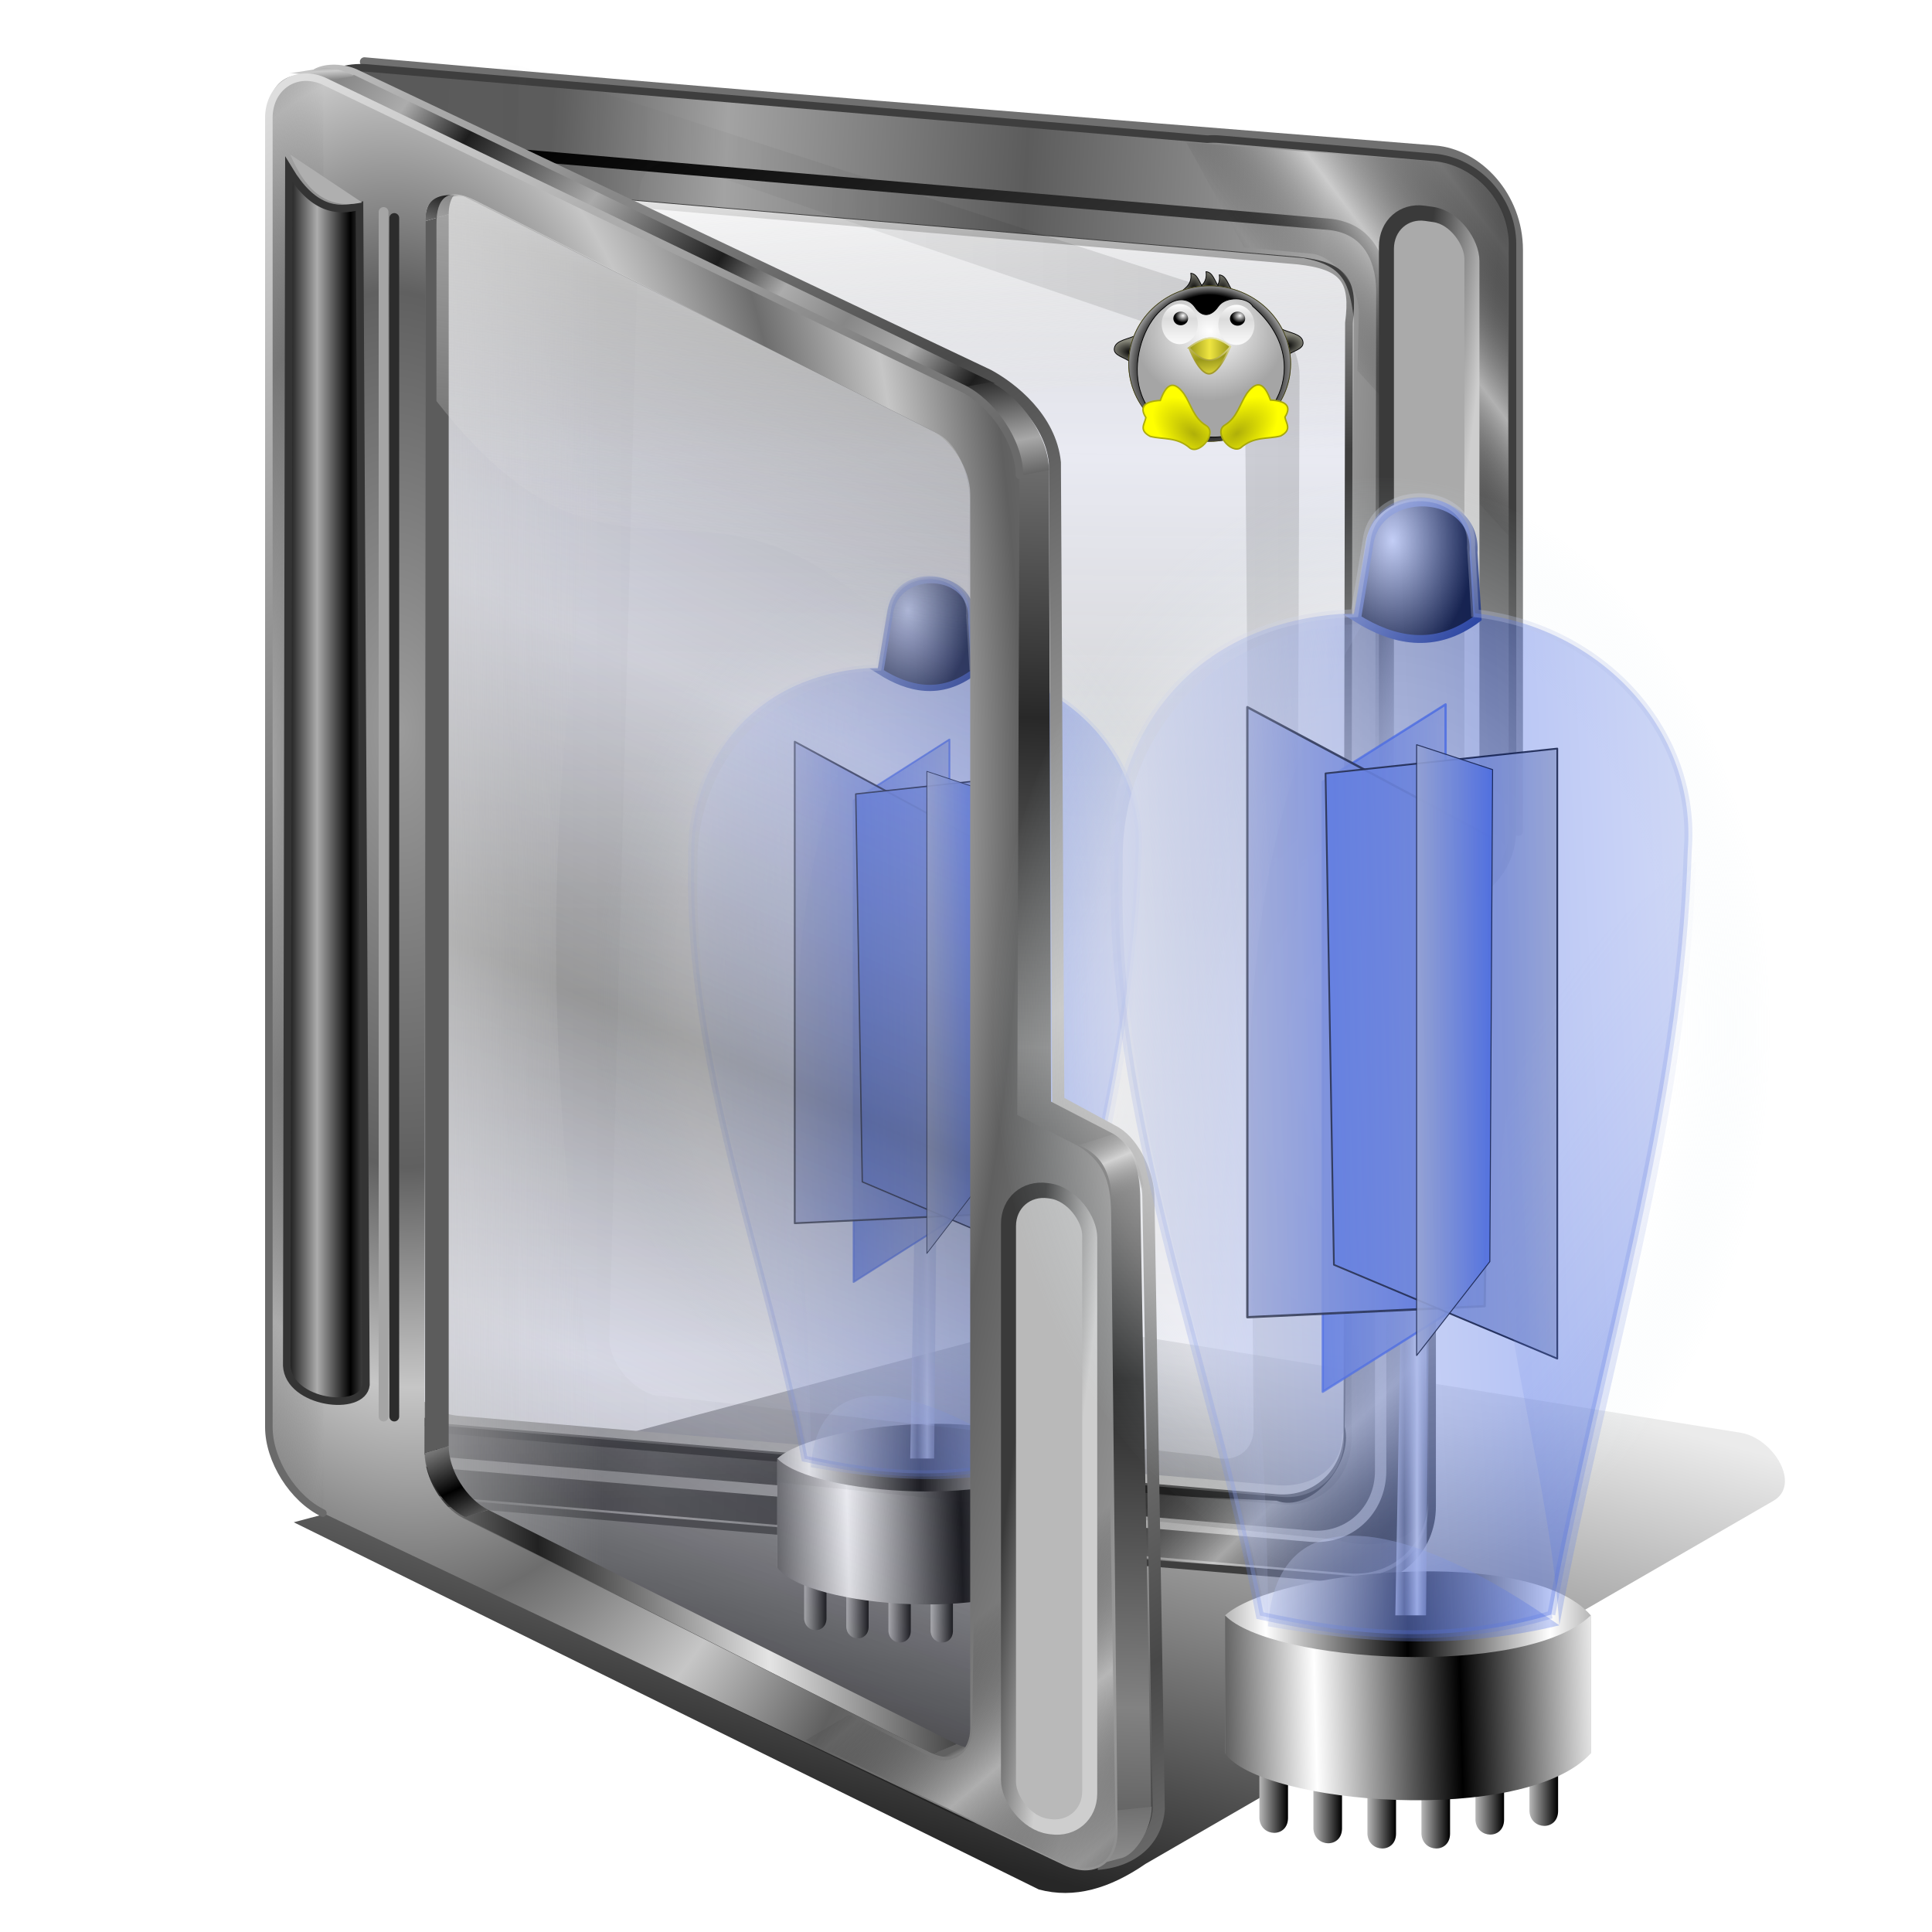 <?xml version="1.0" encoding="UTF-8" standalone="no"?>
<!-- Created with Inkscape (http://www.inkscape.org/) -->

<svg
   xmlns:dc="http://purl.org/dc/elements/1.1/"
   xmlns:cc="http://creativecommons.org/ns#"
   xmlns:rdf="http://www.w3.org/1999/02/22-rdf-syntax-ns#"
   xmlns:svg="http://www.w3.org/2000/svg"
   xmlns="http://www.w3.org/2000/svg"
   xmlns:xlink="http://www.w3.org/1999/xlink"
   xmlns:sodipodi="http://sodipodi.sourceforge.net/DTD/sodipodi-0.dtd"
   xmlns:inkscape="http://www.inkscape.org/namespaces/inkscape"
   width="256"
   height="256"
   id="svg2"
   sodipodi:version="0.32"
   inkscape:version="0.91 r13725"
   sodipodi:docname="folder-vitualization.svg"
   version="1.1">
  <defs
     id="defs4">
    <linearGradient
       inkscape:collect="always"
       id="linearGradient4470">
      <stop
         id="stop4472"
         stop-color="#abb3d3"
         stop-opacity="0.396" />
      <stop
         offset="1"
         id="stop4474"
         stop-color="#dee2ef"
         stop-opacity="0.94" />
    </linearGradient>
    <linearGradient
       inkscape:collect="always"
       id="linearGradient4452">
      <stop
         id="stop4454"
         stop-color="#ffffff"
         stop-opacity="1" />
      <stop
         id="stop4458"
         offset="0.745"
         stop-color="#ffffff"
         stop-opacity="0.264" />
      <stop
         offset="1"
         id="stop4456"
         stop-color="#d4e7ed"
         stop-opacity="0" />
    </linearGradient>
    <linearGradient
       id="linearGradient3062">
      <stop
         id="stop3064"
         stop-color="white"
         stop-opacity="1" />
      <stop
         offset="1"
         id="stop3066"
         stop-color="black"
         stop-opacity="1" />
    </linearGradient>
    <linearGradient
       inkscape:collect="always"
       id="linearGradient3056">
      <stop
         id="stop3058"
         stop-color="#dcdfea"
         stop-opacity="1" />
      <stop
         offset="1"
         id="stop3060"
         stop-color="#132976"
         stop-opacity="1" />
    </linearGradient>
    <linearGradient
       id="linearGradient2887"
       inkscape:collect="always">
      <stop
         id="stop2889"
         stop-color="#5271e0"
         stop-opacity="1" />
      <stop
         id="stop2891"
         offset="1"
         stop-color="#abb3d3"
         stop-opacity="1" />
    </linearGradient>
    <linearGradient
       id="linearGradient2881"
       inkscape:collect="always">
      <stop
         id="stop2883"
         stop-color="#a0a8d0"
         stop-opacity="1" />
      <stop
         id="stop2885"
         offset="1"
         stop-color="#5271e0"
         stop-opacity="1" />
    </linearGradient>
    <linearGradient
       id="linearGradient2875"
       inkscape:collect="always">
      <stop
         id="stop2877"
         stop-color="#bbbec8"
         stop-opacity="1" />
      <stop
         id="stop2879"
         offset="1"
         stop-color="#5271e0"
         stop-opacity="1" />
    </linearGradient>
    <linearGradient
       id="linearGradient2803"
       inkscape:collect="always">
      <stop
         id="stop2805"
         stop-color="#dcdfea"
         stop-opacity="1" />
      <stop
         id="stop2807"
         offset="1"
         stop-color="#375ce3"
         stop-opacity="0.82" />
    </linearGradient>
    <linearGradient
       id="linearGradient2793"
       inkscape:collect="always">
      <stop
         id="stop2795"
         stop-color="#dcdfea"
         stop-opacity="0" />
      <stop
         id="stop2797"
         offset="1"
         stop-color="#5271e0"
         stop-opacity="1" />
    </linearGradient>
    <linearGradient
       id="linearGradient2802">
      <stop
         id="stop2804"
         stop-color="black"
         stop-opacity="1" />
      <stop
         offset="1"
         id="stop2806"
         stop-color="white"
         stop-opacity="1" />
    </linearGradient>
    <linearGradient
       id="linearGradient2788"
       inkscape:collect="always">
      <stop
         id="stop2790"
         stop-color="#eff1f8"
         stop-opacity="1" />
      <stop
         id="stop2792"
         offset="1"
         stop-color="#ccd1e3"
         stop-opacity="0" />
    </linearGradient>
    <linearGradient
       id="linearGradient2776"
       inkscape:collect="always">
      <stop
         id="stop2778"
         stop-color="#dcdfea"
         stop-opacity="0.839" />
      <stop
         id="stop2780"
         offset="1"
         stop-color="#375ce3"
         stop-opacity="0.604" />
    </linearGradient>
    <linearGradient
       inkscape:collect="always"
       id="linearGradient2760">
      <stop
         id="stop2762"
         stop-color="#dcdfea"
         stop-opacity="1" />
      <stop
         offset="1"
         id="stop2764"
         stop-color="#375ce3"
         stop-opacity="1" />
    </linearGradient>
    <radialGradient
       inkscape:collect="always"
       xlink:href="#linearGradient4452"
       id="radialGradient3413"
       gradientUnits="userSpaceOnUse"
       gradientTransform="matrix(0.587,0,0,0.844,51.49,14.592)"
       cx="130.42"
       cy="109.13"
       fx="130.42"
       fy="109.13"
       r="111.58" />
    <linearGradient
       inkscape:collect="always"
       xlink:href="#linearGradient2887"
       id="linearGradient3415"
       gradientUnits="userSpaceOnUse"
       gradientTransform="matrix(0.965,0,0,0.965,8.853,-0.975)"
       x1="113.24"
       y1="114.93"
       x2="134.53"
       y2="114.93" />
    <linearGradient
       inkscape:collect="always"
       xlink:href="#linearGradient2881"
       id="linearGradient3417"
       gradientUnits="userSpaceOnUse"
       gradientTransform="matrix(0.965,0,0,0.965,5.583,-6.114)"
       x1="103.56"
       y1="113.97"
       x2="145.66"
       y2="113.97" />
    <linearGradient
       inkscape:collect="always"
       xlink:href="#linearGradient2875"
       id="linearGradient3419"
       gradientUnits="userSpaceOnUse"
       gradientTransform="matrix(-0.965,0,0,0.965,257.385,0.893)"
       x1="103.56"
       y1="113.97"
       x2="145.66"
       y2="113.97" />
    <linearGradient
       inkscape:collect="always"
       xlink:href="#linearGradient2802"
       id="linearGradient3421"
       gradientUnits="userSpaceOnUse"
       gradientTransform="matrix(0.965,0,0,0.965,13.057,-0.041)"
       spreadMethod="reflect"
       x1="132.85"
       y1="228.83"
       x2="107.62"
       y2="229.47" />
    <linearGradient
       inkscape:collect="always"
       xlink:href="#linearGradient2760"
       id="linearGradient3423"
       gradientUnits="userSpaceOnUse"
       gradientTransform="matrix(0.965,0,0,0.965,11.708,-1.858)"
       spreadMethod="reflect"
       x1="63.806"
       y1="124.08"
       x2="142.89"
       y2="120.21" />
    <linearGradient
       inkscape:collect="always"
       xlink:href="#linearGradient2776"
       id="linearGradient3425"
       gradientUnits="userSpaceOnUse"
       gradientTransform="matrix(0.965,0,0,0.965,11.708,-1.858)"
       x1="78.81"
       y1="38.427"
       x2="198.54"
       y2="221.84" />
    <linearGradient
       inkscape:collect="always"
       xlink:href="#linearGradient2788"
       id="linearGradient3427"
       gradientUnits="userSpaceOnUse"
       gradientTransform="matrix(0.965,0,0,0.965,13.057,-0.041)"
       spreadMethod="reflect"
       x1="60.42"
       y1="64.56"
       x2="105.73"
       y2="69.13" />
    <linearGradient
       inkscape:collect="always"
       xlink:href="#linearGradient2802"
       id="linearGradient3429"
       gradientUnits="userSpaceOnUse"
       gradientTransform="matrix(0.965,0,0,0.965,12.268,-1.512)"
       x1="103.68"
       y1="245.21"
       x2="96.84"
       y2="245.21" />
    <linearGradient
       inkscape:collect="always"
       xlink:href="#linearGradient2802"
       id="linearGradient3431"
       gradientUnits="userSpaceOnUse"
       gradientTransform="matrix(0.965,0,0,0.965,21.305,0.253)"
       x1="103.68"
       y1="245.21"
       x2="96.84"
       y2="245.21" />
    <linearGradient
       inkscape:collect="always"
       xlink:href="#linearGradient2802"
       id="linearGradient3433"
       gradientUnits="userSpaceOnUse"
       gradientTransform="matrix(0.965,0,0,0.965,30.343,1.136)"
       x1="103.68"
       y1="245.21"
       x2="96.84"
       y2="245.21" />
    <linearGradient
       inkscape:collect="always"
       xlink:href="#linearGradient2802"
       id="linearGradient3435"
       gradientUnits="userSpaceOnUse"
       gradientTransform="matrix(0.965,0,0,0.965,39.38,1.136)"
       x1="103.68"
       y1="245.21"
       x2="96.84"
       y2="245.21" />
    <linearGradient
       inkscape:collect="always"
       xlink:href="#linearGradient2802"
       id="linearGradient3437"
       gradientUnits="userSpaceOnUse"
       gradientTransform="matrix(0.965,0,0,0.965,48.417,-1.218)"
       x1="103.68"
       y1="245.21"
       x2="96.84"
       y2="245.21" />
    <linearGradient
       inkscape:collect="always"
       xlink:href="#linearGradient2802"
       id="linearGradient3439"
       gradientUnits="userSpaceOnUse"
       gradientTransform="matrix(0.965,0,0,0.965,57.455,-2.689)"
       x1="103.68"
       y1="245.21"
       x2="96.84"
       y2="245.21" />
    <linearGradient
       inkscape:collect="always"
       xlink:href="#linearGradient2793"
       id="linearGradient3441"
       gradientUnits="userSpaceOnUse"
       gradientTransform="matrix(0.965,0,0,0.965,13.057,-0.041)"
       spreadMethod="reflect"
       x1="135.42"
       y1="121.39"
       x2="195.8"
       y2="165.22" />
    <linearGradient
       inkscape:collect="always"
       xlink:href="#linearGradient2803"
       id="linearGradient3443"
       gradientUnits="userSpaceOnUse"
       gradientTransform="matrix(0.965,0,0,0.965,13.057,-0.041)"
       spreadMethod="reflect"
       x1="117.04"
       y1="191.35"
       x2="139.5"
       y2="224.74" />
    <radialGradient
       inkscape:collect="always"
       xlink:href="#linearGradient3062"
       id="radialGradient3445"
       gradientUnits="userSpaceOnUse"
       gradientTransform="matrix(-1.217,0.022,-0.033,-1.841,830.67,79.059)"
       cx="574.85"
       cy="36.741"
       fx="574.85"
       fy="36.741"
       r="11.123" />
    <linearGradient
       inkscape:collect="always"
       xlink:href="#linearGradient3056"
       id="linearGradient3447"
       gradientUnits="userSpaceOnUse"
       gradientTransform="matrix(0.965,0,0,0.965,12.123,-0.975)"
       x1="115.12"
       y1="18.595"
       x2="137.37"
       y2="43.915" />
    <linearGradient
       inkscape:collect="always"
       xlink:href="#linearGradient2875"
       id="linearGradient4462"
       gradientUnits="userSpaceOnUse"
       gradientTransform="matrix(0.316,0,0,0.967,101.106,0.173)"
       x1="103.56"
       y1="113.97"
       x2="145.66"
       y2="113.97" />
    <linearGradient
       inkscape:collect="always"
       xlink:href="#linearGradient2802"
       id="linearGradient4468"
       gradientUnits="userSpaceOnUse"
       gradientTransform="matrix(0.965,0,0,0.965,13.057,-0.041)"
       spreadMethod="reflect"
       x1="123.71"
       y1="229.44"
       x2="99.08"
       y2="229.47" />
    <linearGradient
       inkscape:collect="always"
       xlink:href="#linearGradient4470"
       id="linearGradient4476"
       x1="131.82"
       y1="180.05"
       x2="133.95"
       y2="180.05"
       gradientUnits="userSpaceOnUse"
       spreadMethod="reflect" />
    <linearGradient
       id="linearGradient3578">
      <stop
         stop-opacity="1"
         stop-color="#000000"
         id="stop3580" />
      <stop
         stop-opacity="1"
         stop-color="#fffcfc"
         id="stop3582"
         offset="1" />
    </linearGradient>
    <linearGradient
       gradientUnits="userSpaceOnUse"
       x2="173.68"
       y2="172.12"
       x1="153.58"
       y1="128.34"
       id="linearGradient4018"
       xlink:href="#linearGradient2829-5"
       spreadMethod="reflect"
       gradientTransform="matrix(0.957,0,0,0.957,-0.379,-16.524)" />
    <linearGradient
       gradientUnits="userSpaceOnUse"
       x2="178.92"
       y2="189.22"
       x1="176.15"
       y1="183.38"
       id="linearGradient4010"
       xlink:href="#linearGradient2823-7"
       spreadMethod="reflect"
       gradientTransform="matrix(0.957,0,0,0.957,-0.379,-16.524)" />
    <linearGradient
       id="linearGradient2835">
      <stop
         id="stop23"
         stop-color="#e0e0e0" />
      <stop
         id="stop25"
         stop-color="#343434"
         offset="1" />
    </linearGradient>
    <linearGradient
       id="linearGradient2823-7">
      <stop
         id="stop28"
         stop-color="#a2a2a2" />
      <stop
         id="stop30"
         offset="1" />
    </linearGradient>
    <linearGradient
       id="linearGradient2829-5">
      <stop
         id="stop33"
         stop-color="#acacac" />
      <stop
         id="stop35"
         stop-color="#1f1f1f"
         offset="1" />
    </linearGradient>
    <linearGradient
       inkscape:collect="always"
       xlink:href="#linearGradient2802"
       id="linearGradient4696"
       gradientUnits="userSpaceOnUse"
       gradientTransform="matrix(0.965,0,0,0.965,13.057,-0.041)"
       spreadMethod="reflect"
       x1="123.71"
       y1="229.44"
       x2="99.08"
       y2="229.47" />
    <radialGradient
       inkscape:collect="always"
       xlink:href="#linearGradient4452"
       id="radialGradient4698"
       gradientUnits="userSpaceOnUse"
       gradientTransform="matrix(0.587,0,0,0.844,51.49,14.592)"
       cx="130.42"
       cy="109.13"
       fx="130.42"
       fy="109.13"
       r="111.58" />
    <linearGradient
       inkscape:collect="always"
       xlink:href="#linearGradient4470"
       id="linearGradient4700"
       gradientUnits="userSpaceOnUse"
       spreadMethod="reflect"
       x1="131.82"
       y1="180.05"
       x2="133.95"
       y2="180.05" />
    <linearGradient
       inkscape:collect="always"
       xlink:href="#linearGradient2887"
       id="linearGradient4702"
       gradientUnits="userSpaceOnUse"
       gradientTransform="matrix(0.965,0,0,0.965,8.853,-0.975)"
       x1="113.24"
       y1="114.93"
       x2="134.53"
       y2="114.93" />
    <linearGradient
       inkscape:collect="always"
       xlink:href="#linearGradient2881"
       id="linearGradient4704"
       gradientUnits="userSpaceOnUse"
       gradientTransform="matrix(0.965,0,0,0.965,5.583,-6.114)"
       x1="103.56"
       y1="113.97"
       x2="145.66"
       y2="113.97" />
    <linearGradient
       inkscape:collect="always"
       xlink:href="#linearGradient2875"
       id="linearGradient4706"
       gradientUnits="userSpaceOnUse"
       gradientTransform="matrix(-0.965,0,0,0.965,257.385,0.893)"
       x1="103.56"
       y1="113.97"
       x2="145.66"
       y2="113.97" />
    <linearGradient
       inkscape:collect="always"
       xlink:href="#linearGradient2788"
       id="linearGradient4708"
       gradientUnits="userSpaceOnUse"
       gradientTransform="matrix(0.965,0,0,0.965,13.057,-0.041)"
       spreadMethod="reflect"
       x1="60.42"
       y1="64.56"
       x2="105.73"
       y2="69.13" />
    <linearGradient
       inkscape:collect="always"
       xlink:href="#linearGradient2802"
       id="linearGradient4710"
       gradientUnits="userSpaceOnUse"
       gradientTransform="matrix(0.965,0,0,0.965,12.268,-1.512)"
       x1="103.68"
       y1="245.21"
       x2="96.84"
       y2="245.21" />
    <linearGradient
       inkscape:collect="always"
       xlink:href="#linearGradient2802"
       id="linearGradient4712"
       gradientUnits="userSpaceOnUse"
       gradientTransform="matrix(0.965,0,0,0.965,21.305,0.253)"
       x1="103.68"
       y1="245.21"
       x2="96.84"
       y2="245.21" />
    <linearGradient
       inkscape:collect="always"
       xlink:href="#linearGradient2802"
       id="linearGradient4714"
       gradientUnits="userSpaceOnUse"
       gradientTransform="matrix(0.965,0,0,0.965,30.343,1.136)"
       x1="103.68"
       y1="245.21"
       x2="96.84"
       y2="245.21" />
    <linearGradient
       inkscape:collect="always"
       xlink:href="#linearGradient2802"
       id="linearGradient4716"
       gradientUnits="userSpaceOnUse"
       gradientTransform="matrix(0.965,0,0,0.965,39.38,1.136)"
       x1="103.68"
       y1="245.21"
       x2="96.84"
       y2="245.21" />
    <linearGradient
       inkscape:collect="always"
       xlink:href="#linearGradient2802"
       id="linearGradient4718"
       gradientUnits="userSpaceOnUse"
       gradientTransform="matrix(0.965,0,0,0.965,48.417,-1.218)"
       x1="103.68"
       y1="245.21"
       x2="96.84"
       y2="245.21" />
    <linearGradient
       inkscape:collect="always"
       xlink:href="#linearGradient2802"
       id="linearGradient4720"
       gradientUnits="userSpaceOnUse"
       gradientTransform="matrix(0.965,0,0,0.965,57.455,-2.689)"
       x1="103.68"
       y1="245.21"
       x2="96.84"
       y2="245.21" />
    <linearGradient
       inkscape:collect="always"
       xlink:href="#linearGradient2793"
       id="linearGradient4722"
       gradientUnits="userSpaceOnUse"
       gradientTransform="matrix(0.965,0,0,0.965,13.057,-0.041)"
       spreadMethod="reflect"
       x1="135.42"
       y1="121.39"
       x2="195.8"
       y2="165.22" />
    <linearGradient
       inkscape:collect="always"
       xlink:href="#linearGradient2803"
       id="linearGradient4724"
       gradientUnits="userSpaceOnUse"
       gradientTransform="matrix(0.965,0,0,0.965,13.057,-0.041)"
       spreadMethod="reflect"
       x1="117.04"
       y1="191.35"
       x2="139.5"
       y2="224.74" />
    <radialGradient
       inkscape:collect="always"
       xlink:href="#linearGradient3062"
       id="radialGradient4726"
       gradientUnits="userSpaceOnUse"
       gradientTransform="matrix(-1.217,0.022,-0.033,-1.841,830.67,79.059)"
       cx="574.85"
       cy="36.741"
       fx="574.85"
       fy="36.741"
       r="11.123" />
    <linearGradient
       inkscape:collect="always"
       xlink:href="#linearGradient3056"
       id="linearGradient4728"
       gradientUnits="userSpaceOnUse"
       gradientTransform="matrix(0.965,0,0,0.965,12.123,-0.975)"
       x1="115.12"
       y1="18.595"
       x2="137.37"
       y2="43.915" />
    <linearGradient
       inkscape:collect="always"
       xlink:href="#linearGradient2802"
       id="linearGradient4730"
       gradientUnits="userSpaceOnUse"
       gradientTransform="matrix(0.965,0,0,0.965,13.057,-0.041)"
       spreadMethod="reflect"
       x1="132.85"
       y1="228.83"
       x2="107.62"
       y2="229.47" />
    <linearGradient
       inkscape:collect="always"
       xlink:href="#linearGradient2875"
       id="linearGradient4732"
       gradientUnits="userSpaceOnUse"
       gradientTransform="matrix(0.316,0,0,0.967,101.106,0.173)"
       x1="103.56"
       y1="113.97"
       x2="145.66"
       y2="113.97" />
    <linearGradient
       inkscape:collect="always"
       xlink:href="#linearGradient2760"
       id="linearGradient4734"
       gradientUnits="userSpaceOnUse"
       gradientTransform="matrix(0.965,0,0,0.965,11.708,-1.858)"
       spreadMethod="reflect"
       x1="63.806"
       y1="124.08"
       x2="142.89"
       y2="120.21" />
    <linearGradient
       inkscape:collect="always"
       xlink:href="#linearGradient2776"
       id="linearGradient4736"
       gradientUnits="userSpaceOnUse"
       gradientTransform="matrix(0.965,0,0,0.965,11.708,-1.858)"
       x1="78.81"
       y1="38.427"
       x2="198.54"
       y2="221.84" />
    <linearGradient
       id="linearGradient4390"
       inkscape:collect="always">
      <stop
         stop-opacity="0"
         stop-color="#a3a3a3"
         id="stop4392" />
      <stop
         stop-opacity="0.635"
         stop-color="#101010"
         id="stop4394"
         offset="1" />
    </linearGradient>
    <linearGradient
       id="linearGradient4378">
      <stop
         id="stop4380"
         stop-color="#595959"
         stop-opacity="1" />
      <stop
         offset="0.304"
         id="stop4382"
         stop-color="#5c5c5c"
         stop-opacity="1" />
      <stop
         id="stop4384"
         offset="0.561"
         stop-color="#a3a3a3"
         stop-opacity="1" />
      <stop
         id="stop4386"
         offset="1"
         stop-color="#5c5c5c"
         stop-opacity="1" />
    </linearGradient>
    <linearGradient
       inkscape:collect="always"
       id="linearGradient4386">
      <stop
         id="stop4388"
         stop-color="#666666"
         stop-opacity="0" />
      <stop
         offset="1"
         id="stop4390"
         stop-color="#e7e7e7"
         stop-opacity="0.612" />
    </linearGradient>
    <linearGradient
       inkscape:collect="always"
       id="linearGradient4322">
      <stop
         id="stop4324"
         stop-color="#424242"
         stop-opacity="0.26" />
      <stop
         offset="1"
         id="stop4326"
         stop-color="#b6bad4"
         stop-opacity="0.304" />
    </linearGradient>
    <linearGradient
       id="linearGradient4303"
       inkscape:collect="always">
      <stop
         stop-opacity="1"
         stop-color="#c0c0c0"
         id="stop4308" />
      <stop
         stop-opacity="1"
         stop-color="#484848"
         id="stop4310"
         offset="1" />
    </linearGradient>
    <linearGradient
       id="linearGradient4294"
       inkscape:collect="always">
      <stop
         stop-opacity="1"
         stop-color="#dedede"
         id="stop4296" />
      <stop
         stop-opacity="1"
         stop-color="#6a6a6a"
         id="stop4298"
         offset="1" />
    </linearGradient>
    <linearGradient
       id="linearGradient4284"
       inkscape:collect="always">
      <stop
         stop-opacity="0"
         stop-color="#000000"
         id="stop4287" />
      <stop
         stop-opacity="0.612"
         stop-color="#e7e7e7"
         id="stop4289"
         offset="1" />
    </linearGradient>
    <linearGradient
       id="linearGradient4317"
       inkscape:collect="always">
      <stop
         stop-opacity="0.403"
         stop-color="#424242"
         id="stop4319" />
      <stop
         stop-opacity="0.182"
         stop-color="#9396b5"
         id="stop4322"
         offset="1" />
    </linearGradient>
    <linearGradient
       id="linearGradient4310">
      <stop
         stop-opacity="1"
         stop-color="#cecece"
         id="stop4312" />
      <stop
         stop-opacity="1"
         stop-color="#3a3a3a"
         id="stop4314"
         offset="1" />
    </linearGradient>
    <linearGradient
       id="linearGradient4290">
      <stop
         id="stop4292"
         stop-color="#a8a8a8"
         stop-opacity="1" />
      <stop
         id="stop4294"
         offset="1"
         stop-color="#272727"
         stop-opacity="1" />
    </linearGradient>
    <linearGradient
       inkscape:collect="always"
       id="linearGradient4282">
      <stop
         id="stop4286"
         stop-color="#000000"
         stop-opacity="0" />
      <stop
         offset="1"
         id="stop4288"
         stop-color="#c9c9c9"
         stop-opacity="0.612" />
    </linearGradient>
    <linearGradient
       id="linearGradient4273"
       inkscape:collect="always">
      <stop
         stop-opacity="0.579"
         stop-color="#dfdfdf"
         id="stop4275" />
      <stop
         stop-opacity="0"
         stop-color="#dfdfdf"
         id="stop4277"
         offset="1" />
    </linearGradient>
    <linearGradient
       id="linearGradient4331">
      <stop
         stop-opacity="1"
         stop-color="#616161"
         id="stop4333" />
      <stop
         stop-opacity="1"
         stop-color="#cbcbcb"
         id="stop4335"
         offset="1" />
    </linearGradient>
    <linearGradient
       id="linearGradient4325">
      <stop
         stop-opacity="1"
         stop-color="#bababa"
         id="stop4327" />
      <stop
         stop-opacity="1"
         stop-color="#000000"
         id="stop4329"
         offset="1" />
    </linearGradient>
    <linearGradient
       id="linearGradient4319">
      <stop
         stop-opacity="1"
         stop-color="#a6a6a6"
         id="stop4321" />
      <stop
         stop-opacity="0"
         stop-color="#666666"
         offset="1"
         id="stop4323" />
    </linearGradient>
    <linearGradient
       id="linearGradient4297">
      <stop
         stop-opacity="1"
         stop-color="#9b9b9b"
         id="stop4299" />
      <stop
         stop-opacity="1"
         stop-color="#606060"
         id="stop4302"
         offset="0.5" />
      <stop
         stop-opacity="1"
         stop-color="#c6c6c6"
         offset="0.75"
         id="stop4305" />
      <stop
         stop-opacity="1"
         stop-color="#6d6d6d"
         offset="1"
         id="stop4307" />
    </linearGradient>
    <linearGradient
       id="linearGradient4302"
       inkscape:collect="always">
      <stop
         stop-opacity="0"
         stop-color="#3e3e3e"
         id="stop4304" />
      <stop
         stop-opacity="0.157"
         stop-color="#000000"
         id="stop4306"
         offset="1" />
    </linearGradient>
    <linearGradient
       id="linearGradient4279"
       inkscape:collect="always">
      <stop
         stop-opacity="1"
         stop-color="#c1c1c1"
         id="stop4281" />
      <stop
         stop-opacity="0"
         stop-color="#555555"
         id="stop4284"
         offset="1" />
    </linearGradient>
    <linearGradient
       id="linearGradient4281"
       inkscape:collect="always">
      <stop
         stop-opacity="0.848"
         stop-color="#000000"
         id="stop4283" />
      <stop
         stop-opacity="0.079"
         stop-color="#000000"
         id="stop4285"
         offset="1" />
    </linearGradient>
    <linearGradient
       id="linearGradient4372">
      <stop
         stop-opacity="1"
         stop-color="#8c8c8c"
         id="stop4374" />
      <stop
         stop-opacity="1"
         stop-color="#707070"
         offset="1"
         id="stop4376" />
    </linearGradient>
    <linearGradient
       id="linearGradient4350"
       inkscape:collect="always">
      <stop
         stop-opacity="1"
         stop-color="#acacac"
         id="stop4352" />
      <stop
         stop-opacity="1"
         stop-color="#000000"
         id="stop4354"
         offset="1" />
    </linearGradient>
    <linearGradient
       id="linearGradient4342">
      <stop
         stop-opacity="1"
         stop-color="#828282"
         id="stop4344" />
      <stop
         stop-opacity="1"
         stop-color="#282828"
         offset="1"
         id="stop4346" />
    </linearGradient>
    <linearGradient
       id="linearGradient4336">
      <stop
         stop-opacity="1"
         stop-color="#616161"
         id="stop4338" />
      <stop
         stop-opacity="1"
         stop-color="#e4e4e4"
         offset="1"
         id="stop4340" />
    </linearGradient>
    <linearGradient
       id="linearGradient4299">
      <stop
         stop-opacity="1"
         stop-color="#ffffff"
         id="stop4301" />
      <stop
         stop-opacity="0"
         stop-color="#dddddd"
         id="stop4303"
         offset="1" />
    </linearGradient>
    <linearGradient
       id="linearGradient4293">
      <stop
         stop-opacity="0.646"
         stop-color="#d1d1d1"
         id="stop4295" />
      <stop
         stop-opacity="0"
         stop-color="#c9c9c9"
         offset="1"
         id="stop4297" />
    </linearGradient>
    <linearGradient
       id="linearGradient3877">
      <stop
         stop-opacity="1"
         stop-color="#212121"
         id="stop3879" />
      <stop
         stop-opacity="1"
         stop-color="#e4e4e4"
         id="stop3881"
         offset="1" />
    </linearGradient>
    <linearGradient
       id="linearGradient3871">
      <stop
         stop-opacity="1"
         stop-color="#d8d8d8"
         id="stop3873" />
      <stop
         stop-opacity="1"
         stop-color="#252525"
         offset="1"
         id="stop3875" />
    </linearGradient>
    <linearGradient
       id="linearGradient3863">
      <stop
         stop-opacity="1"
         stop-color="#aaaaaa"
         id="stop3865" />
      <stop
         stop-opacity="1"
         stop-color="#1d1d1d"
         offset="0.5"
         id="stop3350" />
      <stop
         stop-opacity="1"
         stop-color="#acacac"
         id="stop3352"
         offset="0.75" />
      <stop
         stop-opacity="1"
         stop-color="#878787"
         id="stop3867"
         offset="1" />
    </linearGradient>
    <linearGradient
       id="linearGradient3831">
      <stop
         stop-opacity="1"
         stop-color="#000000"
         id="stop3833" />
      <stop
         stop-opacity="1"
         stop-color="#a7a7a7"
         offset="1"
         id="stop3835" />
    </linearGradient>
    <linearGradient
       id="linearGradient3803">
      <stop
         stop-opacity="1"
         stop-color="#909090"
         id="stop3805" />
      <stop
         stop-opacity="1"
         stop-color="#000000"
         id="stop3807"
         offset="1" />
    </linearGradient>
    <linearGradient
       y2="893.58"
       x2="736.83"
       y1="886.38"
       x1="730.24"
       gradientUnits="userSpaceOnUse"
       id="linearGradient2708"
       xlink:href="#linearGradient4336"
       inkscape:collect="always" />
    <linearGradient
       y2="888.36"
       x2="592.15"
       y1="893.82"
       x1="432.77"
       spreadMethod="reflect"
       gradientUnits="userSpaceOnUse"
       id="linearGradient2710"
       xlink:href="#linearGradient3877"
       inkscape:collect="always" />
    <linearGradient
       y2="877.63"
       x2="388.21"
       y1="856.65"
       x1="369.98"
       spreadMethod="reflect"
       gradientUnits="userSpaceOnUse"
       id="linearGradient2712"
       xlink:href="#linearGradient3803"
       inkscape:collect="always" />
    <linearGradient
       y2="121.26"
       x2="385.72"
       y1="79.991"
       x1="378.99"
       gradientUnits="userSpaceOnUse"
       id="linearGradient2716"
       xlink:href="#linearGradient3831"
       inkscape:collect="always" />
    <linearGradient
       y2="176.69"
       x2="276.08"
       y1="185.27"
       x1="276.56"
       spreadMethod="reflect"
       gradientUnits="userSpaceOnUse"
       id="linearGradient2718"
       xlink:href="#linearGradient4331"
       inkscape:collect="always" />
    <linearGradient
       y2="347.28"
       x2="580.59"
       y1="248.79"
       x1="440.3"
       spreadMethod="reflect"
       gradientUnits="userSpaceOnUse"
       id="linearGradient2720"
       xlink:href="#linearGradient3863"
       inkscape:collect="always" />
    <linearGradient
       y2="577.18"
       x2="696.37"
       y1="780.61"
       x1="689.78"
       spreadMethod="reflect"
       gradientUnits="userSpaceOnUse"
       id="linearGradient2724"
       xlink:href="#linearGradient4342"
       inkscape:collect="always" />
    <linearGradient
       gradientTransform="translate(62.137,18.509)"
       y2="1233.69"
       x2="708.13"
       y1="1265.74"
       x1="709.47"
       spreadMethod="reflect"
       gradientUnits="userSpaceOnUse"
       id="linearGradient2726"
       xlink:href="#linearGradient4372"
       inkscape:collect="always" />
    <linearGradient
       gradientTransform="matrix(0.214,0,0,0.214,222.873,-56.636)"
       y2="362.43"
       x2="934.11"
       y1="367.34"
       x1="974.08"
       gradientUnits="userSpaceOnUse"
       id="linearGradient3302"
       xlink:href="#linearGradient4310"
       inkscape:collect="always" />
    <radialGradient
       r="232.39"
       fy="671.2"
       fx="245.43"
       cy="671.2"
       cx="245.43"
       spreadMethod="reflect"
       gradientTransform="matrix(0.049,0,0,0.5,-119.908,-235.023)"
       gradientUnits="userSpaceOnUse"
       id="radialGradient3311"
       xlink:href="#linearGradient4319"
       inkscape:collect="always" />
    <radialGradient
       r="232.39"
       fy="663.51"
       fx="317.56"
       cy="663.51"
       cx="317.56"
       spreadMethod="reflect"
       gradientTransform="matrix(0.236,-0.006,0.012,0.5,-173.461,-233.763)"
       gradientUnits="userSpaceOnUse"
       id="radialGradient3314"
       xlink:href="#linearGradient4297"
       inkscape:collect="always" />
    <linearGradient
       y2="736.21"
       x2="427.92"
       y1="736.65"
       x1="303.35"
       gradientTransform="matrix(0.214,0,0,0.214,-155.364,-30.214)"
       gradientUnits="userSpaceOnUse"
       id="linearGradient3339"
       xlink:href="#linearGradient4293"
       inkscape:collect="always" />
    <linearGradient
       gradientTransform="matrix(0.214,0,0,0.214,222.303,-24.645)"
       y2="271.25"
       x2="355.35"
       y1="1060.94"
       x1="907.3"
       gradientUnits="userSpaceOnUse"
       id="linearGradient3343"
       xlink:href="#linearGradient3871"
       inkscape:collect="always" />
    <linearGradient
       y2="271.25"
       x2="355.35"
       y1="1031.92"
       x1="879.6"
       gradientTransform="matrix(0.227,0,0,0.227,214.879,-32.787)"
       gradientUnits="userSpaceOnUse"
       id="linearGradient3346"
       xlink:href="#linearGradient4325"
       inkscape:collect="always" />
    <linearGradient
       y2="447.21"
       x2="704.84"
       y1="406"
       x1="696.93"
       spreadMethod="reflect"
       gradientUnits="userSpaceOnUse"
       id="linearGradient3354"
       xlink:href="#linearGradient4290"
       inkscape:collect="always" />
    <linearGradient
       gradientTransform="matrix(0.241,0,0,0.241,240.725,9.135)"
       spreadMethod="reflect"
       gradientUnits="userSpaceOnUse"
       y2="544.09"
       x2="513.65"
       y1="524.1"
       x1="138.06"
       id="linearGradient3362"
       xlink:href="#linearGradient4378"
       inkscape:collect="always" />
    <linearGradient
       gradientTransform="translate(-152.877,-6.166)"
       spreadMethod="reflect"
       gradientUnits="userSpaceOnUse"
       y2="107.78"
       x2="55.785"
       y1="107.78"
       x1="51.38"
       id="linearGradient4356"
       xlink:href="#linearGradient4350"
       inkscape:collect="always" />
    <linearGradient
       y2="362.43"
       x2="934.11"
       y1="367.34"
       x1="974.08"
       gradientTransform="matrix(0.214,0,0,0.214,-210.532,125.901)"
       gradientUnits="userSpaceOnUse"
       id="linearGradient4360"
       xlink:href="#linearGradient4310"
       inkscape:collect="always" />
    <linearGradient
       gradientTransform="translate(230.188,-1.735)"
       gradientUnits="userSpaceOnUse"
       y2="69.34"
       x2="134.98"
       y1="23.68"
       x1="131.29"
       id="linearGradient4370"
       xlink:href="#linearGradient4299"
       inkscape:collect="always" />
    <filter
       color-interpolation-filters="sRGB"
       height="1.087"
       y="-0.043"
       width="1.033"
       x="-0.017"
       id="filter4277"
       inkscape:collect="always">
      <feGaussianBlur
         stdDeviation="1.366"
         id="feGaussianBlur4279"
         inkscape:collect="always" />
    </filter>
    <linearGradient
       gradientTransform="translate(-13.406,5.962)"
       gradientUnits="userSpaceOnUse"
       y2="156.1"
       x2="135.18"
       y1="232.75"
       x1="114.17"
       id="linearGradient4287"
       xlink:href="#linearGradient4281"
       inkscape:collect="always" />
    <linearGradient
       gradientTransform="translate(-149.404,2.268)"
       spreadMethod="reflect"
       gradientUnits="userSpaceOnUse"
       y2="155.25"
       x2="156.39"
       y1="150.4"
       x1="154.35"
       id="linearGradient4286"
       xlink:href="#linearGradient4279"
       inkscape:collect="always" />
    <linearGradient
       gradientTransform="translate(-149.404,2.268)"
       spreadMethod="reflect"
       gradientUnits="userSpaceOnUse"
       y2="227.18"
       x2="142.92"
       y1="214.42"
       x1="132.03"
       id="linearGradient4296"
       xlink:href="#linearGradient4282"
       inkscape:collect="always" />
    <linearGradient
       gradientTransform="matrix(0.998,0.058,0.058,-0.998,266.494,262.365)"
       y2="227.18"
       x2="142.92"
       y1="218.58"
       x1="132.75"
       spreadMethod="reflect"
       gradientUnits="userSpaceOnUse"
       id="linearGradient4300"
       xlink:href="#linearGradient4284"
       inkscape:collect="always" />
    <linearGradient
       gradientTransform="translate(8.946,-1.111)"
       gradientUnits="userSpaceOnUse"
       y2="119.43"
       x2="177.67"
       y1="119.43"
       x1="53.04"
       id="linearGradient4308"
       xlink:href="#linearGradient4302"
       inkscape:collect="always" />
    <linearGradient
       gradientTransform="translate(-149.404,2.268)"
       gradientUnits="userSpaceOnUse"
       y2="75.73"
       x2="93.42"
       y1="25.1"
       x1="99.92"
       id="linearGradient4280"
       xlink:href="#linearGradient4273"
       inkscape:collect="always" />
    <filter
       color-interpolation-filters="sRGB"
       height="1.02"
       y="0"
       width="1.031"
       x="-0.015"
       id="filter4278"
       inkscape:collect="always">
      <feGaussianBlur
         stdDeviation="0.806"
         id="feGaussianBlur4280"
         inkscape:collect="always" />
    </filter>
    <linearGradient
       gradientTransform="translate(-149.404,2.268)"
       spreadMethod="reflect"
       gradientUnits="userSpaceOnUse"
       y2="80.79"
       x2="82.37"
       y1="121.08"
       x1="64.769"
       id="linearGradient4324"
       xlink:href="#linearGradient4317"
       inkscape:collect="always" />
    <linearGradient
       gradientTransform="translate(-149.404,2.268)"
       gradientUnits="userSpaceOnUse"
       y2="89.62"
       x2="86.969"
       y1="14.353"
       x1="35.525"
       id="linearGradient4301"
       xlink:href="#linearGradient4294"
       inkscape:collect="always" />
    <linearGradient
       spreadMethod="reflect"
       gradientTransform="translate(-149.404,2.268)"
       gradientUnits="userSpaceOnUse"
       y2="73.33"
       x2="88.03"
       y1="5.703"
       x1="45.662"
       id="linearGradient4312"
       xlink:href="#linearGradient4303"
       inkscape:collect="always" />
    <linearGradient
       gradientTransform="translate(231.393,6.699)"
       spreadMethod="reflect"
       gradientUnits="userSpaceOnUse"
       y2="57.57"
       x2="135.89"
       y1="117.26"
       x1="135.33"
       id="linearGradient4320"
       xlink:href="#linearGradient4322"
       inkscape:collect="always" />
    <linearGradient
       inkscape:collect="always"
       id="linearGradient2888">
      <stop
         id="stop2890"
         stop-color="black"
         stop-opacity="1" />
      <stop
         offset="1"
         id="stop2892"
         stop-color="#86867a"
         stop-opacity="1" />
    </linearGradient>
    <linearGradient
       inkscape:collect="always"
       id="linearGradient2864">
      <stop
         id="stop2866"
         stop-color="#afaf09"
         stop-opacity="1" />
      <stop
         offset="1"
         id="stop2868"
         stop-color="yellow"
         stop-opacity="1" />
    </linearGradient>
    <linearGradient
       inkscape:collect="always"
       id="linearGradient2854">
      <stop
         id="stop2856"
         stop-color="#a29929"
         stop-opacity="1" />
      <stop
         offset="1"
         id="stop2858"
         stop-color="#e8e7b2"
         stop-opacity="1" />
    </linearGradient>
    <linearGradient
       inkscape:collect="always"
       id="linearGradient2836">
      <stop
         id="stop2838"
         stop-color="#efe541"
         stop-opacity="1" />
      <stop
         offset="1"
         id="stop2840"
         stop-color="#98961a"
         stop-opacity="1" />
    </linearGradient>
    <linearGradient
       id="linearGradient2798"
       inkscape:collect="always">
      <stop
         id="stop2800"
         stop-color="white"
         stop-opacity="0" />
      <stop
         id="stop2802"
         offset="1"
         stop-color="white"
         stop-opacity="1" />
    </linearGradient>
    <linearGradient
       inkscape:collect="always"
       id="linearGradient2788-5">
      <stop
         id="stop2790-3"
         stop-color="white"
         stop-opacity="1" />
      <stop
         offset="1"
         id="stop2792-5"
         stop-color="#c4c4c4"
         stop-opacity="1" />
    </linearGradient>
    <linearGradient
       inkscape:collect="always"
       id="linearGradient2778">
      <stop
         id="stop2780-6"
         stop-color="white"
         stop-opacity="1" />
      <stop
         offset="1"
         id="stop2782"
         stop-color="#a5a5a5"
         stop-opacity="1" />
    </linearGradient>
    <linearGradient
       id="linearGradient2762">
      <stop
         id="stop2764-2"
         stop-color="white"
         stop-opacity="1" />
      <stop
         id="stop2770"
         offset="0.5"
         stop-color="white"
         stop-opacity="1" />
      <stop
         offset="0.75"
         id="stop2772"
         stop-color="black"
         stop-opacity="1" />
      <stop
         offset="1"
         id="stop2766"
         stop-color="#aaa"
         stop-opacity="1" />
    </linearGradient>
    <radialGradient
       inkscape:collect="always"
       xlink:href="#linearGradient2888"
       id="radialGradient2934"
       gradientUnits="userSpaceOnUse"
       gradientTransform="matrix(-0.956,0.149,0.249,1.592,168.152,-1.887)"
       cx="24.699"
       cy="13.06"
       fx="24.699"
       fy="13.06"
       r="14.989" />
    <radialGradient
       inkscape:collect="always"
       xlink:href="#linearGradient2888"
       id="radialGradient2936"
       gradientUnits="userSpaceOnUse"
       gradientTransform="matrix(-0.956,0.149,0.249,1.592,150.765,-6.101)"
       cx="24.699"
       cy="13.06"
       fx="24.699"
       fy="13.06"
       r="14.989" />
    <radialGradient
       inkscape:collect="always"
       xlink:href="#linearGradient2888"
       id="radialGradient2938"
       gradientUnits="userSpaceOnUse"
       gradientTransform="matrix(-0.956,0.149,0.249,1.592,130.745,-3.994)"
       cx="24.699"
       cy="13.06"
       fx="24.699"
       fy="13.06"
       r="14.989" />
    <radialGradient
       inkscape:collect="always"
       xlink:href="#linearGradient2888"
       id="radialGradient2940"
       gradientUnits="userSpaceOnUse"
       gradientTransform="matrix(-0.149,-0.956,-1.592,0.249,255.516,114.096)"
       cx="24.699"
       cy="13.06"
       fx="24.699"
       fy="13.06"
       r="14.989" />
    <radialGradient
       inkscape:collect="always"
       xlink:href="#linearGradient2888"
       id="radialGradient2942"
       gradientUnits="userSpaceOnUse"
       gradientTransform="matrix(0.149,-0.956,1.592,0.249,2.645,122.525)"
       cx="24.699"
       cy="13.06"
       fx="24.699"
       fy="13.06"
       r="14.989" />
    <radialGradient
       inkscape:collect="always"
       xlink:href="#linearGradient2762"
       id="radialGradient2944"
       gradientUnits="userSpaceOnUse"
       gradientTransform="matrix(1.049,-0.011,0.01,1.202,4.577,-23.361)"
       spreadMethod="reflect"
       cx="-117.75"
       cy="120.46"
       fx="-117.75"
       fy="68.07"
       r="100.81" />
    <radialGradient
       inkscape:collect="always"
       xlink:href="#linearGradient2778"
       id="radialGradient2946"
       gradientUnits="userSpaceOnUse"
       gradientTransform="matrix(-1.045,0.022,-0.02,-0.946,268.274,140.609)"
       cx="130.5"
       cy="72.32"
       fx="130.5"
       fy="72.32"
       r="95.6" />
    <linearGradient
       inkscape:collect="always"
       xlink:href="#linearGradient2788-5"
       id="linearGradient2948"
       gradientUnits="userSpaceOnUse"
       x1="94.83"
       y1="95.84"
       x2="94.83"
       y2="33.666" />
    <linearGradient
       inkscape:collect="always"
       xlink:href="#linearGradient2798"
       id="linearGradient2950"
       gradientUnits="userSpaceOnUse"
       x1="94.83"
       y1="58.43"
       x2="94.83"
       y2="38.934" />
    <radialGradient
       inkscape:collect="always"
       xlink:href="#linearGradient3062"
       id="radialGradient2956"
       gradientUnits="userSpaceOnUse"
       gradientTransform="matrix(-1.077,0.077,-0.066,-0.921,47,29.162)"
       cx="22.13"
       cy="15.841"
       fx="22.13"
       fy="15.841"
       r="13.698" />
    <linearGradient
       inkscape:collect="always"
       xlink:href="#linearGradient2836"
       id="linearGradient2960"
       gradientUnits="userSpaceOnUse"
       gradientTransform="translate(110.113,77.975)"
       spreadMethod="reflect"
       x1="20.284"
       y1="26.29"
       x2="47.42"
       y2="26.29" />
    <linearGradient
       inkscape:collect="always"
       xlink:href="#linearGradient2854"
       id="linearGradient2962"
       gradientUnits="userSpaceOnUse"
       x1="130.4"
       y1="117.7"
       x2="139.62"
       y2="82.71" />
    <radialGradient
       inkscape:collect="always"
       xlink:href="#linearGradient2864"
       id="radialGradient2964"
       gradientUnits="userSpaceOnUse"
       gradientTransform="matrix(-1.222,-0.968,0.544,-0.687,-202.892,187.386)"
       cx="-166.08"
       cy="201.83"
       fx="-166.08"
       fy="201.83"
       r="40.73" />
    <radialGradient
       inkscape:collect="always"
       xlink:href="#linearGradient2864"
       id="radialGradient2966"
       gradientUnits="userSpaceOnUse"
       gradientTransform="matrix(1.222,-0.968,-0.544,-0.687,478.729,186.859)"
       cx="-166.08"
       cy="201.83"
       fx="-166.08"
       fy="201.83"
       r="40.73" />
    <linearGradient
       inkscape:collect="always"
       xlink:href="#linearGradient2836"
       id="linearGradient4215"
       gradientUnits="userSpaceOnUse"
       gradientTransform="translate(110.113,77.975)"
       spreadMethod="reflect"
       x1="23.11"
       y1="59.1"
       x2="19.413"
       y2="32.23" />
    <linearGradient
       y2="234.07"
       x2="139.82"
       y1="224.13"
       x1="131.13"
       spreadMethod="reflect"
       gradientTransform="matrix(0.998,-0.058,0.058,0.998,254.897,-26.636)"
       gradientUnits="userSpaceOnUse"
       id="linearGradient4384"
       xlink:href="#linearGradient4386"
       inkscape:collect="always" />
    <linearGradient
       gradientTransform="translate(-0.567,-0.85)"
       gradientUnits="userSpaceOnUse"
       y2="204.19"
       x2="296.69"
       y1="128.05"
       x1="295.18"
       id="linearGradient4396"
       xlink:href="#linearGradient4390"
       inkscape:collect="always" />
    <linearGradient
       inkscape:collect="always"
       xlink:href="#linearGradient2788-5"
       id="linearGradient5104"
       gradientUnits="userSpaceOnUse"
       x1="94.83"
       y1="95.84"
       x2="94.83"
       y2="33.666" />
    <linearGradient
       inkscape:collect="always"
       xlink:href="#linearGradient2798"
       id="linearGradient5106"
       gradientUnits="userSpaceOnUse"
       x1="94.83"
       y1="58.43"
       x2="94.83"
       y2="38.934" />
    <radialGradient
       inkscape:collect="always"
       xlink:href="#linearGradient3062"
       id="radialGradient5108"
       gradientUnits="userSpaceOnUse"
       gradientTransform="matrix(-1.077,0.077,-0.066,-0.921,47,29.162)"
       cx="22.13"
       cy="15.841"
       fx="22.13"
       fy="15.841"
       r="13.698" />
    <linearGradient
       inkscape:collect="always"
       xlink:href="#linearGradient2854"
       id="linearGradient5110"
       gradientUnits="userSpaceOnUse"
       x1="130.4"
       y1="117.7"
       x2="139.62"
       y2="82.71" />
  </defs>
  <sodipodi:namedview
     id="base"
     pagecolor="#ffffff"
     bordercolor="#666666"
     borderopacity="1.0"
     inkscape:pageopacity="0"
     inkscape:pageshadow="2"
     inkscape:zoom="3.5351562"
     inkscape:cx="128"
     inkscape:cy="128"
     inkscape:document-units="px"
     inkscape:current-layer="layer1"
     width="256"
     height="256"
     showguides="true"
     inkscape:guide-bbox="true"
     inkscape:window-width="1920"
     inkscape:window-height="1056"
     inkscape:window-x="0"
     inkscape:window-y="0"
     showgrid="false"
     inkscape:window-maximized="1" />
  <g
     inkscape:label="1. réteg"
     inkscape:groupmode="layer"
     id="layer1">
    <path
       style="fill:url(#linearGradient4287);fill-opacity:1;fill-rule:evenodd;stroke:none;stroke-width:1;stroke-linecap:butt;stroke-linejoin:miter;stroke-opacity:1;filter:url(#filter4277)"
       d="m 38.925,201.71 98.723,48.654 c 4.715,1.269 9.429,-0.141 14.144,-3.394 l 83.165,-48.088 c 3.753,-2.133 0.073,-8.253 -4.249,-9.027 l -91.927,-14.734 z"
       id="path4263"
       inkscape:connector-curvature="0"
       sodipodi:nodetypes="ccccccc" />
    <g
       id="g4398"
       transform="translate(-234.605,-4.218)">
      <path
         style="fill:none;fill-opacity:1;stroke:#707070;stroke-width:1.2;stroke-linecap:round;stroke-linejoin:round;stroke-miterlimit:4;stroke-dasharray:none;stroke-opacity:1"
         inkscape:connector-curvature="0"
         d="m 435.805,114.373 0,-77.036 c 0,-7.076 -5.298,-12.783 -11.102,-13.245 -49.304,-3.926 -99.666,-7.948 -141.813,-11.684"
         id="path4300"
         sodipodi:nodetypes="cssc"
         stroke-miterlimit="4" />
      <path
         style="fill:url(#linearGradient4320);fill-opacity:1;stroke:none;stroke-width:5;stroke-linecap:round;stroke-linejoin:round;stroke-miterlimit:4;stroke-dasharray:none;stroke-opacity:1"
         stroke-miterlimit="4"
         id="path3241"
         d="m 295.191,28.791 c -4.88,-0.414 -8.807,3.246 -8.807,8.2 l 0,146.732 c 0,4.955 3.926,9.274 8.807,9.687 l 109.865,9.312 c 4.88,0.414 8.807,-3.24 8.807,-8.194 l 0,-72.747 0.155,-75.115 c 0.834,-5.497 -0.508,-7.494 -6.768,-8.254 l -112.059,-9.62 z"
         sodipodi:nodetypes="cccccccccc"
         inkscape:connector-curvature="0" />
      <path
         style="fill:none;fill-opacity:0.214;stroke:url(#linearGradient3343);stroke-width:1.7;stroke-linecap:round;stroke-linejoin:round;stroke-miterlimit:4;stroke-dasharray:none;stroke-opacity:1"
         stroke-miterlimit="4"
         sodipodi:nodetypes="ccccc"
         d="m 286.826,37.679 0.052,145.427 c 0,4.955 3.556,9.15 8.436,9.564 l 108.384,9.188 c 4.88,0.414 9.547,-2.376 9.547,-7.33"
         id="path3244"
         inkscape:connector-curvature="0" />
      <path
         style="fill:url(#linearGradient3362);fill-opacity:1;stroke:#3e3e3e;stroke-width:1;stroke-linecap:round;stroke-linejoin:round;stroke-miterlimit:4;stroke-dasharray:none;stroke-opacity:1"
         stroke-miterlimit="4"
         sodipodi:nodetypes="csscssccssccccccccccsccssc"
         id="rect2442"
         d="m 282.231,13.197 c -5.293,0.094 -9.395,4.262 -9.395,9.784 l 0,167.984 c 0,5.889 4.666,11.021 10.467,11.513 l 130.599,11.07 c 5.801,0.492 10.467,-3.854 10.467,-9.743 l 0,-80.039 0.181,0.013 c 5.801,0.492 10.467,-3.854 10.467,-9.743 l 0,-77.445 c 0,-5.889 -4.666,-11.034 -10.467,-11.526 l -28.339,-2.399 c -0.558,-0.047 -1.101,-0.046 -1.635,-0.007 L 283.303,13.23 c -0.363,-0.031 -0.719,-0.04 -1.072,-0.034 z m 11.379,15.902 c 0.297,-0.005 0.6,0.008 0.905,0.034 l 112.057,9.616 c 6.195,0.694 7.489,2.646 6.768,8.256 l -0.154,75.113 0,72.748 c 1e-5,4.955 -3.925,8.609 -8.805,8.196 l -109.865,-9.315 c -4.88,-0.414 -8.805,-4.729 -8.805,-9.683 l 0,-146.735 c 0,-4.645 3.448,-8.15 7.901,-8.229 z"
         inkscape:connector-curvature="0" />
      <path
         style="fill:url(#linearGradient4396);fill-opacity:1;stroke:none;stroke-width:1;stroke-linecap:round;stroke-linejoin:round;stroke-miterlimit:4;stroke-dasharray:none;stroke-opacity:1"
         inkscape:connector-curvature="0"
         d="m 412.618,121.267 0,72.748 c 10e-6,4.955 -3.925,8.609 -8.805,8.196 l -109.865,-9.315 c -4.88,-0.414 -8.805,-4.729 -8.805,-9.683 l 0,-66.142 c -3.268,1.011 -5.785,2.646 -12.873,3.969 l 0,69.076 c 0,5.889 4.666,11.021 10.467,11.513 l 130.599,11.07 c 5.801,0.492 10.467,-3.854 10.467,-9.743 l 0,-80.039 0.181,0.013 c -3.132,0.127 -6.554,-0.742 -11.365,-1.662 z"
         id="path4388"
         sodipodi:nodetypes="csccsccscssccc"
         stroke-miterlimit="4" />
      <path
         style="fill:none;fill-opacity:0.214;stroke:url(#linearGradient3346);stroke-width:1.5;stroke-linecap:round;stroke-linejoin:round;stroke-miterlimit:4;stroke-dasharray:none;stroke-opacity:1"
         stroke-miterlimit="4"
         id="path3254"
         d="m 291.994,23.748 c -5.163,-0.438 -9.317,3.434 -9.317,8.676 l 0,155.242 c 0,5.242 4.154,9.811 9.317,10.249 l 116.236,9.851 c 5.163,0.438 9.317,-3.428 9.317,-8.67 l 0,-76.966 0.164,-79.471 c -0.085,-4.558 -2.181,-8.315 -7.161,-8.733 z"
         sodipodi:nodetypes="cccccccccc"
         inkscape:connector-curvature="0" />
      <path
         style="fill:url(#linearGradient4370);fill-opacity:1;stroke:none;stroke-width:5;stroke-linecap:round;stroke-linejoin:round;stroke-miterlimit:4;stroke-dasharray:none;stroke-opacity:1"
         stroke-miterlimit="4"
         inkscape:connector-curvature="0"
         sodipodi:nodetypes="cccccccc"
         d="m 295.191,28.791 c -4.88,-0.414 -8.807,3.246 -8.807,8.2 l 0,24.261 c 65.184,40.385 66.46,-34.734 127.478,7.402 l 0,53.126 0.155,-75.115 c -0.603,-4.876 -1.309,-7.275 -6.768,-8.254 z"
         id="path4362" />
      <path
         style="fill:url(#linearGradient4300);fill-opacity:1;fill-rule:evenodd;stroke:none;stroke-width:1;stroke-linecap:butt;stroke-linejoin:miter;stroke-opacity:1"
         d="m 399.455,37.006 8.837,0.82 c 2.713,0.148 6.552,4.151 6.363,8.003 l -0.185,7.499 20.017,21.856 -0.089,-39.206 c 0.513,-5.244 -4.316,-9.679 -9.177,-10.307 l -33.434,-2.604 z"
         id="path4298"
         inkscape:connector-curvature="0"
         sodipodi:nodetypes="ccccccccc" />
      <rect
         style="fill:#aaaaaa;fill-opacity:1;stroke:url(#linearGradient3302);stroke-width:2.01;stroke-linecap:round;stroke-linejoin:round;stroke-miterlimit:4;stroke-dasharray:none;stroke-opacity:1"
         rx="5.161"
         stroke-miterlimit="4"
         transform="matrix(0.99,0.142,0,1,0,0)"
         ry="5.293"
         y="-28.25"
         x="422.54"
         height="84.45"
         width="11.442"
         id="rect3258" />
      <path
         style="fill:url(#linearGradient4384);fill-opacity:1;fill-rule:evenodd;stroke:none;stroke-width:1;stroke-linecap:butt;stroke-linejoin:miter;stroke-opacity:1"
         sodipodi:nodetypes="ccccccccc"
         inkscape:connector-curvature="0"
         id="path4382"
         d="m 388.162,202.37 15.6,0.7 c 4.438,1.7 10.291,-4.818 9.022,-9.827 l 0.271,-14.11 10.594,-18.284 -0.013,38.902 c 0.741,9.727 -4.012,13.63 -9.784,13.119 l -33.054,-2.411 z" />
    </g>
    <g
       id="g4499"
       transform="matrix(0.618,0,0,0.618,40.074,65.969)">
      <g
         id="g4478">
        <path
           sodipodi:nodetypes="ccccc"
           inkscape:connector-curvature="0"
           id="path4464"
           d="m 101.819,205.979 c 8.422,-7.684 50.996,-11.966 61.199,0 l 0,23.358 c -22.83,4.455 -43.076,4.174 -61.199,0 z"
           stroke-miterlimit="4"
           style="fill:url(#linearGradient4468);fill-opacity:1;stroke:none;stroke-width:0;stroke-linecap:round;stroke-linejoin:round;stroke-miterlimit:4;stroke-opacity:0.604" />
        <path
           d="m 192.974,106.688 c 0,51.446 -29.083,93.2 -64.918,93.2 -35.835,0 -64.918,-41.753 -64.918,-93.2 0,-51.446 29.083,-93.2 64.918,-93.2 35.835,0 64.918,41.753 64.918,93.2 z"
           id="path1951"
           sodipodi:nodetypes="ccccc"
           inkscape:connector-curvature="0"
           stroke-miterlimit="4"
           style="fill:url(#radialGradient3413);fill-opacity:1;stroke:#95301f;stroke-width:0;stroke-linecap:round;stroke-linejoin:round;stroke-miterlimit:4;stroke-dasharray:none;stroke-opacity:0.98" />
        <path
           d="m 130.316,205.979 0.934,-51.855 4.672,0.467 -0.467,51.388 -5.139,0 z"
           id="path2904"
           inkscape:connector-curvature="0"
           style="fill:url(#linearGradient4476);fill-opacity:1;fill-rule:evenodd;stroke:none;stroke-width:1;stroke-linecap:butt;stroke-linejoin:miter;stroke-opacity:1" />
        <path
           inkscape:connector-curvature="0"
           d="m 118.17,64.895 20.555,-13.081 0,103.244 -20.555,13.081 0,-103.244 z"
           id="rect2809"
           sodipodi:nodetypes="ccccc"
           stroke-miterlimit="4"
           style="opacity:0.862;fill:url(#linearGradient3415);fill-opacity:1;stroke:#375ce3;stroke-width:0.386;stroke-linecap:round;stroke-linejoin:round;stroke-miterlimit:4;stroke-dasharray:none;stroke-opacity:0.82" />
        <path
           inkscape:connector-curvature="0"
           sodipodi:nodetypes="ccccc"
           id="path2812"
           d="m 105.556,52.281 40.643,21.957 -0.934,79.418 -39.709,1.869 0,-103.244 z"
           stroke-miterlimit="4"
           style="opacity:0.847;fill:url(#linearGradient3417);fill-opacity:1;stroke:#000000;stroke-width:0.386;stroke-linecap:round;stroke-linejoin:round;stroke-miterlimit:4;stroke-dasharray:none;stroke-opacity:1" />
        <path
           inkscape:connector-curvature="0"
           d="m 157.412,59.289 -38.775,4.204 1.402,83.156 37.373,15.884 0,-103.244 z"
           id="path2839"
           sodipodi:nodetypes="ccccc"
           stroke-miterlimit="4"
           style="opacity:0.898;fill:url(#linearGradient3419);fill-opacity:1;stroke:#000000;stroke-width:0.29;stroke-linecap:round;stroke-linejoin:round;stroke-miterlimit:4;stroke-dasharray:none;stroke-opacity:1" />
        <path
           sodipodi:nodetypes="cccc"
           id="path2784"
           d="M 109.006,207.829 C 100.909,164.995 83.561,123.483 84.717,79.327 84.048,60.444 96.447,39.097 124.857,38.205 94.95,87.17 109.268,149.743 109.006,207.829 Z"
           inkscape:connector-curvature="0"
           style="fill:url(#linearGradient3427);fill-opacity:1;fill-rule:evenodd;stroke:none;stroke-width:1.379;stroke-linecap:butt;stroke-linejoin:miter;stroke-opacity:1" />
        <path
           inkscape:connector-curvature="0"
           d="m 107.57,227.615 4.79,0 0,12.718 c -0.079,3.329 -4.583,3.197 -4.79,0 l 0,-12.718 z"
           id="rect2799"
           sodipodi:nodetypes="ccccc"
           stroke-miterlimit="4"
           style="fill:url(#linearGradient3429);fill-opacity:1;stroke:none;stroke-width:0;stroke-linecap:round;stroke-linejoin:round;stroke-miterlimit:4;stroke-opacity:0.604" />
        <path
           inkscape:connector-curvature="0"
           sodipodi:nodetypes="ccccc"
           id="path2810"
           d="m 116.607,229.381 4.79,0 0,12.718 c -0.079,3.329 -4.583,3.197 -4.79,0 l 0,-12.718 z"
           stroke-miterlimit="4"
           style="fill:url(#linearGradient3431);fill-opacity:1;stroke:none;stroke-width:0;stroke-linecap:round;stroke-linejoin:round;stroke-miterlimit:4;stroke-opacity:0.604" />
        <path
           inkscape:connector-curvature="0"
           d="m 125.644,230.263 4.79,0 0,12.718 c -0.079,3.329 -4.583,3.197 -4.79,0 l 0,-12.718 z"
           id="path2814"
           sodipodi:nodetypes="ccccc"
           stroke-miterlimit="4"
           style="fill:url(#linearGradient3433);fill-opacity:1;stroke:none;stroke-width:0;stroke-linecap:round;stroke-linejoin:round;stroke-miterlimit:4;stroke-opacity:0.604" />
        <path
           inkscape:connector-curvature="0"
           sodipodi:nodetypes="ccccc"
           id="path2818"
           d="m 134.682,230.263 4.79,0 0,12.718 c -0.079,3.329 -4.583,3.197 -4.79,0 l 0,-12.718 z"
           stroke-miterlimit="4"
           style="fill:url(#linearGradient3435);fill-opacity:1;stroke:none;stroke-width:0;stroke-linecap:round;stroke-linejoin:round;stroke-miterlimit:4;stroke-opacity:0.604" />
        <path
           inkscape:connector-curvature="0"
           d="m 143.719,227.909 4.79,0 0,12.718 c -0.079,3.329 -4.583,3.197 -4.79,0 l 0,-12.718 z"
           id="path2822"
           sodipodi:nodetypes="ccccc"
           stroke-miterlimit="4"
           style="fill:url(#linearGradient3437);fill-opacity:1;stroke:none;stroke-width:0;stroke-linecap:round;stroke-linejoin:round;stroke-miterlimit:4;stroke-opacity:0.604" />
        <path
           inkscape:connector-curvature="0"
           sodipodi:nodetypes="ccccc"
           id="path2826"
           d="m 152.757,226.438 4.79,0 0,12.718 c -0.079,3.329 -4.583,3.197 -4.79,0 l 0,-12.718 z"
           stroke-miterlimit="4"
           style="fill:url(#linearGradient3439);fill-opacity:1;stroke:none;stroke-width:0;stroke-linecap:round;stroke-linejoin:round;stroke-miterlimit:4;stroke-opacity:0.604" />
        <path
           sodipodi:nodetypes="ccc"
           id="path1902"
           d="M 157.758,207.665 C 154.506,159.062 126.81,113.558 180.587,78.406 179.319,122.549 165.668,164.628 157.758,207.665 Z"
           inkscape:connector-curvature="0"
           style="opacity:0.357;fill:url(#linearGradient3441);fill-opacity:1;fill-rule:evenodd;stroke:none;stroke-width:1.379;stroke-linecap:butt;stroke-linejoin:miter;stroke-opacity:1" />
        <path
           sodipodi:nodetypes="ccc"
           id="path2799"
           d="m 157.758,207.665 c -17.666,4.301 -33.417,2.855 -48.752,0.165 1.643,-23.361 24.901,-17.241 48.752,-0.165 z"
           inkscape:connector-curvature="0"
           style="opacity:0.357;fill:url(#linearGradient3443);fill-opacity:1;fill-rule:evenodd;stroke:none;stroke-width:1.379;stroke-linecap:butt;stroke-linejoin:miter;stroke-opacity:1" />
        <path
           sodipodi:nodetypes="ccccc"
           id="path3044"
           d="m 123.923,37.271 2.014,-12.369 c 1.287,-10.234 18.185,-9.494 17.457,1.237 l 0.671,11.132 c -7.222,5.511 -14.259,3.684 -20.143,0 z"
           inkscape:connector-curvature="0"
           style="opacity:1;fill:url(#radialGradient3445);fill-opacity:1;fill-rule:evenodd;stroke:url(#linearGradient3447);stroke-width:1.332;stroke-linecap:butt;stroke-linejoin:miter;stroke-opacity:1" />
        <path
           d="m 101.819,205.979 c 7.674,8.004 50.092,10.721 61.199,0 l 0,23.358 c -11.06,12.307 -55.14,8.684 -61.199,0 z"
           id="rect2796"
           inkscape:connector-curvature="0"
           sodipodi:nodetypes="ccccc"
           stroke-miterlimit="4"
           style="fill:url(#linearGradient3421);fill-opacity:1;stroke:none;stroke-width:0;stroke-linecap:round;stroke-linejoin:round;stroke-miterlimit:4;stroke-opacity:0.604" />
        <path
           sodipodi:nodetypes="ccccc"
           id="path4460"
           d="m 133.876,58.639 12.71,4.21 -0.459,83.255 -12.251,15.903 0,-103.367 z"
           inkscape:connector-curvature="0"
           stroke-miterlimit="4"
           style="opacity:0.898;fill:url(#linearGradient4462);fill-opacity:1;stroke:#000000;stroke-width:0.166;stroke-linecap:round;stroke-linejoin:round;stroke-miterlimit:4;stroke-dasharray:none;stroke-opacity:1" />
        <path
           d="m 156.408,205.847 c -16.705,5.056 -32.827,3.69 -48.752,0.165 C 99.56,163.178 82.211,121.666 83.367,77.51 82.698,58.626 95.098,37.28 123.508,36.388 l 2.014,-12.369 c 1.287,-10.234 18.185,-9.494 17.457,1.237 l 0.671,11.132 c 21.409,2.49 37.19,20.153 35.586,40.2 -1.268,44.143 -14.918,86.223 -22.829,129.259 z"
           id="path1872"
           sodipodi:nodetypes="ccccccccc"
           inkscape:connector-curvature="0"
           style="opacity:0.357;fill:url(#linearGradient3423);fill-opacity:1;fill-rule:evenodd;stroke:url(#linearGradient3425);stroke-width:1.332;stroke-linecap:butt;stroke-linejoin:miter;stroke-opacity:1" />
      </g>
    </g>
    <path
       style="fill:url(#linearGradient4308);fill-opacity:1;stroke:none;stroke-width:0.213;stroke-linecap:round;stroke-linejoin:round;stroke-miterlimit:4;stroke-opacity:1;filter:url(#filter4278)"
       id="path4289"
       d="m 66.83,8.66 c -2.848,0.245 -4.842,2.333 -4.842,5.53 l 0,168.567 c 0,4.263 3.537,8.843 7.931,10.263 l 107.349,11.029 c 4.394,1.42 11.249,0.25 11.049,-4.003 l -2.641,-56.277 c -0.048,-3.867 -0.553,-6.774 -4.794,-8.675 l -8.999,-3.133 0.313,-82.159 c 0.016,-4.264 -3.537,-8.843 -7.931,-10.263 L 69.919,9.054 c -1.098,-0.355 -2.14,-0.475 -3.089,-0.393 z m 21.179,12.891 c 0.764,-0.098 1.618,-0.01 2.525,0.299 l 68.616,23.401 c 3.225,1.1 5.796,4.523 5.822,7.677 l 1.134,136.313 c 0.026,3.154 -2.597,4.81 -5.822,3.71 l -73.719,-8.092 c -3.225,-1.1 -5.904,-4.524 -5.822,-7.677 l 3.969,-151.622 c 0.059,-2.266 1.346,-3.758 3.297,-4.009 z"
       inkscape:connector-curvature="0"
       sodipodi:nodetypes="sssccscccsccssccssccsss"
       stroke-miterlimit="4" />
    <g
       id="g4446"
       transform="translate(143.53,0.59)">
      <path
         style="fill:none;fill-rule:evenodd;stroke:url(#linearGradient4312);stroke-width:1.6;stroke-linecap:butt;stroke-linejoin:miter;stroke-miterlimit:4;stroke-dasharray:none;stroke-opacity:1"
         stroke-miterlimit="4"
         sodipodi:nodetypes="ccccccccc"
         inkscape:connector-curvature="0"
         id="path4337"
         d="m -101.558,9.285 c 1.599,-0.888 4.057,-0.461 5.212,0.151 L -12.592,49.135 c 3.113,1.685 8.245,5.693 8.839,11.561 l 0.453,84.669 7.59,4.118 c 2.617,1.593 4.359,5.788 4.35,8.618 l 1.375,81.021 c -0.291,3.996 -3.265,6.868 -8.135,7.266" />
      <path
         style="fill:url(#linearGradient4324);fill-opacity:1;stroke:#000000;stroke-width:0.2;stroke-linecap:round;stroke-linejoin:round;stroke-miterlimit:4;stroke-opacity:1"
         stroke-miterlimit="4"
         d="m -80.444,25.81 61.921,31.066 c 2.91,1.46 5.252,5.256 5.252,8.511 l 0,163.528 c 0,3.255 -2.343,4.701 -5.252,3.241 l -61.921,-31.066 c -2.91,-1.46 -5.252,-5.256 -5.252,-8.511 l 0,-163.528 c 0,-3.255 2.343,-4.701 5.252,-3.241 z"
         id="rect3445"
         inkscape:connector-curvature="0" />
      <path
         style="fill:url(#linearGradient3339);fill-opacity:1;stroke:none;stroke-width:0.933;stroke-linecap:round;stroke-linejoin:round;stroke-miterlimit:4;stroke-opacity:1"
         stroke-miterlimit="4"
         sodipodi:nodetypes="ccccccc"
         id="path3853"
         d="m -79.021,24.861 22.003,11.107 C -75.086,98.435 -72.05,150.441 -60.317,208.939 l -18.704,-8.798 c -2.91,-1.46 -5.252,-5.256 -5.252,-8.511 l 0,-163.528 c 0,-3.255 2.343,-4.701 5.252,-3.241 z"
         inkscape:connector-curvature="0" />
      <g
         style="fill:#000000;fill-opacity:0.354;stroke:none;stroke-width:0.987;stroke-linecap:round;stroke-linejoin:round;stroke-miterlimit:4;stroke-opacity:1"
         stroke-miterlimit="4"
         transform="matrix(0.192,0.096,0,0.214,-155.361,-29.381)"
         id="g3720">
        <path
           style="stroke:none"
           id="path3722"
           d="m 398.677,73.231 323.065,0 -16.282,11.614 -323.065,0 16.282,-11.614 z"
           inkscape:connector-curvature="0" />
        <path
           style="stroke:none"
           id="path3724"
           d="m 721.742,73.231 c 15.181,0 27.403,12.222 27.403,27.403 l -16.282,11.614 c 0,-15.181 -12.222,-27.403 -27.403,-27.403 l 16.282,-11.614 z"
           inkscape:connector-curvature="0" />
        <path
           style="stroke:none"
           id="path3726"
           d="m 749.145,100.634 0,762.591 -16.282,11.614 0,-762.591 16.282,-11.614 z"
           inkscape:connector-curvature="0" />
        <path
           style="stroke:none"
           id="path3728"
           d="m 749.145,863.225 c 0,9.23 -4.518,17.367 -11.472,22.327 L 721.39,897.166 c 6.954,-4.96 11.472,-13.097 11.472,-22.327 l 16.282,-11.614 z"
           inkscape:connector-curvature="0" />
        <path
           style="fill:url(#linearGradient2708);fill-opacity:1;stroke:none"
           sodipodi:nodetypes="cccsc"
           id="path3730"
           d="m 739.94,884.535 c -4.484,3.198 -12.247,6.093 -18.198,6.093 l -16.849,13.641 c 5.951,0 15.158,-1.831 19.331,-5.588 z"
           inkscape:connector-curvature="0" />
        <path
           style="fill:url(#linearGradient2710);fill-opacity:1;stroke:none"
           sodipodi:nodetypes="ccccc"
           id="path3732"
           d="m 721.742,890.628 -323.065,0 -17.416,12.376 324.199,1.011 z"
           inkscape:connector-curvature="0" />
        <path
           style="fill:url(#linearGradient2712);fill-opacity:1;stroke:none"
           id="path3734"
           d="m 398.677,890.628 c -15.181,0 -27.403,-12.222 -27.403,-27.403 l -16.282,11.614 c 0,15.181 12.222,27.403 27.403,27.403 l 16.282,-11.614 z"
           inkscape:connector-curvature="0" />
        <path
           style="fill:#5c5c5c;fill-opacity:1;stroke:none"
           id="path3736"
           d="m 371.274,863.225 0,-762.591 -16.282,11.614 0,762.591 16.282,-11.614 z"
           inkscape:connector-curvature="0" />
        <path
           style="fill:url(#linearGradient2716);fill-opacity:1;stroke:none"
           id="path3738"
           d="m 371.274,100.634 c 0,-9.23 4.518,-17.367 11.472,-22.327 l -16.282,11.614 c -6.954,4.96 -11.472,13.097 -11.472,22.327 l 16.282,-11.614 z"
           inkscape:connector-curvature="0" />
        <path
           style="stroke:none"
           id="path3740"
           d="m 382.746,78.307 c 4.484,-3.198 9.98,-5.076 15.931,-5.076 l -16.282,11.614 c -5.951,0 -11.447,1.878 -15.931,5.076 l 16.282,-11.614 z"
           inkscape:connector-curvature="0" />
      </g>
      <g
         style="fill:#000000;fill-opacity:0.354;stroke:none;stroke-width:1;stroke-linecap:round;stroke-linejoin:round;stroke-miterlimit:4;stroke-opacity:1"
         stroke-miterlimit="4"
         transform="matrix(0.214,0,0,0.214,-158.066,-29.038)"
         id="g3393">
        <path
           style="stroke:none"
           id="path3395"
           d="m 684.018,1255.852 -397.021,-191.066 -19.696,3.473 397.021,191.066 19.696,-3.473 z"
           inkscape:connector-curvature="0" />
        <path
           style="stroke:none"
           id="path3397"
           d="m 286.997,1064.786 c -18.489,-8.898 -33.373,-32.58 -33.373,-53.098 l -19.696,3.473 c 0,20.518 14.885,44.2 33.373,53.098 l 19.696,-3.473 z"
           inkscape:connector-curvature="0" />
        <path
           style="stroke:none"
           id="path3399"
           d="m 253.623,1011.688 0,-811.433 -19.696,3.473 0,811.433 19.696,-3.473 z"
           inkscape:connector-curvature="0" />
        <path
           style="stroke:none"
           id="path3401"
           d="m 253.623,200.254 c 0,-13.6 6.539,-22.296 16.333,-24.023 l -19.696,3.473 c -9.794,1.727 -16.333,10.423 -16.333,24.023 l 19.696,-3.473 z"
           inkscape:connector-curvature="0" />
        <path
           style="fill:url(#linearGradient2720);fill-opacity:1;stroke:none;stroke-width:0.998;stroke-miterlimit:4;stroke-dasharray:none;stroke-opacity:1"
           id="path3405"
           d="m 286.997,179.278 397.021,191.066 -19.696,3.473 -397.021,-191.066 19.696,-3.473 z"
           inkscape:connector-curvature="0"
           stroke-miterlimit="4" />
        <path
           style="fill:url(#linearGradient2718);fill-opacity:1;stroke:none"
           sodipodi:nodetypes="scccs"
           id="path3403"
           d="m 268.285,175.083 c 5,-0.771 12.999,1.822 19.233,4.822 l -17.399,3.16 c -6.234,-3 -19.65,-5.17 -23.065,-4.709 z"
           inkscape:connector-curvature="0" />
        <path
           style="fill:url(#linearGradient2724);fill-opacity:1;stroke:none;stroke-opacity:1"
           id="path3409"
           d="m 717.391,423.443 1.319,391.6 38.255,19.787 c 11.554,6.993 16.216,20.233 16.949,37.592 l 6.796,379.603 -26.292,3.473 -6.596,-373.179 -14.511,-38.255 -38.709,-20.406 3.092,-396.742 z"
           inkscape:connector-curvature="0"
           sodipodi:nodetypes="ccccccccccc" />
        <path
           style="fill:url(#linearGradient3354);fill-opacity:1;stroke:none"
           id="path3407"
           d="m 681.365,369.587 c 18.489,8.898 36.026,33.906 36.026,54.424 l -19.886,3.852 c 0,-20.519 -16.021,-46.095 -34.51,-54.993 z"
           inkscape:connector-curvature="0"
           sodipodi:nodetypes="ccccc" />
        <path
           style="stroke:none"
           id="path3413"
           d="m 701.059,1258.899 c -4.982,0.878 -10.806,-0.046 -17.041,-3.047 l -19.696,3.473 c 6.234,3 12.058,3.925 17.041,3.047 l 19.696,-3.473 z"
           inkscape:connector-curvature="0" />
        <path
           style="fill:url(#linearGradient2726);fill-opacity:1;stroke:none"
           sodipodi:nodetypes="ccccc"
           id="path3411"
           d="m 781.048,1251.612 c 0,13.6 -10.131,30.313 -19.422,31.981 l -16.999,4.556 c 9.794,-1.727 14.463,-20.602 14.463,-34.202 z"
           inkscape:connector-curvature="0" />
      </g>
      <path
         style="fill:url(#radialGradient3314);fill-opacity:1;stroke:none;stroke-width:1;stroke-linecap:round;stroke-linejoin:round;stroke-miterlimit:4;stroke-dasharray:none;stroke-opacity:1"
         stroke-miterlimit="4"
         id="rect3154"
         d="m -107.905,14.509 0,173.995 c 0,4.4 3.192,9.484 7.157,11.392 l 98.15,46.628 c 3.965,1.908 7.203,-0.103 7.157,-4.503 L 3.711,160.719 c -0.043,-3.996 -0.499,-7.048 -4.326,-9.437 l -8.12,-4.14 0.283,-84.773 c 0.015,-4.4 -3.192,-9.484 -7.157,-11.392 l -85.138,-40.971 c -3.894,-1.912 -7.096,1.567 -7.157,4.503 z m 23.879,10.75 c 0.689,-0.025 1.858,0.02 2.676,0.43 L -20.227,56.358 c 2.91,1.46 5.254,5.255 5.254,8.51 l 0,163.528 c 1e-5,3.255 -2.344,4.703 -5.254,3.243 L -82.145,200.573 c -2.91,-1.46 -5.124,-5.388 -5.121,-8.643 l 0.133,-163.528 c 0.002,-2.34 1.347,-3.08 3.108,-3.143 z"
         inkscape:connector-curvature="0"
         sodipodi:nodetypes="csccscccscccsccssccsss" />
      <path
         style="fill:url(#radialGradient3311);fill-opacity:1;stroke:none;stroke-width:1;stroke-linecap:round;stroke-linejoin:round;stroke-miterlimit:4;stroke-opacity:1"
         stroke-miterlimit="4"
         sodipodi:nodetypes="cccccc"
         d="m -100.684,200.189 c -3.965,-1.908 -7.157,-6.992 -7.157,-11.392 l 0,-173.995 c 0,-3.3 1.799,-5.255 4.369,-5.22 0.857,0.011 1.796,0.24 2.788,0.717 l 0,189.89 z"
         id="path3944"
         inkscape:connector-curvature="0" />
      <path
         style="fill:url(#linearGradient4356);fill-opacity:1;fill-rule:evenodd;stroke:#343434;stroke-width:1;stroke-linecap:butt;stroke-linejoin:miter;stroke-opacity:1"
         sodipodi:nodetypes="ccccc"
         inkscape:connector-curvature="0"
         id="path4348"
         d="m -105.249,21.901 c 3.119,5.171 6.237,5.651 9.355,4.819 l 0.85,156.208 c -0.439,3.703 -10.23,2.447 -10.489,-2.551 z" />
      <path
         style="fill:url(#linearGradient4296);fill-opacity:1;fill-rule:evenodd;stroke:none;stroke-width:1;stroke-linecap:butt;stroke-linejoin:miter;stroke-opacity:1"
         sodipodi:nodetypes="ccccccccc"
         inkscape:connector-curvature="0"
         id="path4288"
         d="m -31.027,226.622 10.878,5.637 c 1.67,0.981 5.027,0.306 5.439,-3.264 l 0.198,-14.933 18.098,-15.23 0.692,41.932 c 0.209,5.265 -2.156,6.896 -6.428,5.835 l -34.613,-16.614 z" />
      <rect
         style="fill:#b9b9b9;fill-opacity:1;stroke:url(#linearGradient4360);stroke-width:2.01;stroke-linecap:round;stroke-linejoin:round;stroke-miterlimit:4;stroke-dasharray:none;stroke-opacity:1"
         rx="5.293"
         stroke-miterlimit="4"
         id="rect4358"
         width="10.872"
         height="84.23"
         x="-10"
         y="157.85"
         ry="5.293"
         transform="matrix(0.99,0.142,0,1,0,0)" />
      <path
         style="fill:#afafaf;fill-opacity:1;fill-rule:evenodd;stroke:none;stroke-width:1;stroke-linecap:butt;stroke-linejoin:miter;stroke-opacity:1"
         sodipodi:nodetypes="ccc"
         inkscape:connector-curvature="0"
         id="path4295"
         d="m -105.073,19.889 c 1.756,4.086 4.341,7.464 9.524,6.349 z" />
      <path
         style="fill:none;fill-rule:evenodd;stroke:#a5a5a5;stroke-width:1.3;stroke-linecap:round;stroke-linejoin:miter;stroke-miterlimit:4;stroke-dasharray:none;stroke-opacity:1"
         stroke-miterlimit="4"
         inkscape:connector-curvature="0"
         id="path4273"
         d="m -92.704,27.499 0,159.61" />
      <path
         style="fill:none;fill-rule:evenodd;stroke:#2c2c2c;stroke-width:1.3;stroke-linecap:round;stroke-linejoin:miter;stroke-miterlimit:4;stroke-dasharray:none;stroke-opacity:1"
         sodipodi:nodetypes="cc"
         stroke-miterlimit="4"
         d="m -91.287,28.295 0,158.814"
         id="path4275"
         inkscape:connector-curvature="0" />
      <path
         style="fill:url(#linearGradient4286);fill-opacity:1;fill-rule:evenodd;stroke:none;stroke-width:1;stroke-linecap:butt;stroke-linejoin:miter;stroke-opacity:1"
         sodipodi:nodetypes="ccccc"
         inkscape:connector-curvature="0"
         id="path4277"
         d="m -0.6,151.14 4.504,-1.425 c 2.163,0.949 3.462,3.366 4.105,6.899 l -4.162,2.166 C 3.686,155.391 2.866,152.576 -0.6,151.14 Z" />
      <path
         style="fill:url(#linearGradient4280);fill-opacity:1;stroke:none;stroke-width:0.2;stroke-linecap:round;stroke-linejoin:round;stroke-miterlimit:4;stroke-opacity:1"
         sodipodi:nodetypes="sssccss"
         inkscape:connector-curvature="0"
         id="path4271"
         d="m -80.463,25.999 61.239,30.924 c 2.906,1.467 4.27,6.062 4.192,9.317 l -0.654,27.463 C -48.125,50.154 -58.753,87.004 -85.697,52.556 l 0,-23.505 c 0,-3.255 1.307,-5.035 5.233,-3.052 z"
         stroke-miterlimit="4" />
      <path
         style="fill:none;fill-opacity:0.612;stroke:url(#linearGradient4301);stroke-width:1;stroke-linecap:round;stroke-linejoin:round;stroke-miterlimit:4;stroke-dasharray:none;stroke-opacity:1"
         sodipodi:nodetypes="ccccsc"
         inkscape:connector-curvature="0"
         d="m -8.453,62.369 c 0.015,-4.4 -3.618,-9.626 -7.583,-11.534 L -100.355,10.279 c -3.894,-1.912 -7.554,0.64 -7.55,4.754 l 0,173.472 c 0,4.4 3.192,9.484 7.157,11.392"
         id="path4291"
         stroke-miterlimit="4" />
    </g>
    <g
       id="layer1-9"
       inkscape:label="1. réteg"
       transform="matrix(0.333,0,0,0.333,-0.098,0.994)">
      <path
         style="font-style:normal;font-weight:bold;font-size:18px;font-family:'Bitstream Vera Sans';fill:#000000;fill-opacity:1;stroke:none;stroke-width:1;stroke-linecap:butt;stroke-linejoin:miter;stroke-opacity:1"
         inkscape:connector-curvature="0"
         id="text3905"
         d="m 14.673,-7.944 -5.291,0 -0.835,2.391 -3.401,0 4.86,-13.122 4.034,0 4.86,13.122 -3.401,0 -0.826,-2.391 m -4.447,-2.435 3.595,0 -1.793,-5.221 -1.802,5.221 m 10.406,-8.297 5.616,0 c 1.67,1.3e-5 2.95,0.372 3.841,1.116 0.896,0.738 1.345,1.793 1.345,3.164 -1.3e-5,1.377 -0.448,2.438 -1.345,3.182 -0.891,0.738 -2.171,1.107 -3.841,1.107 l -2.232,0 0,4.553 -3.384,0 0,-13.122 m 3.384,2.452 0,3.665 1.872,0 c 0.656,7e-6 1.163,-0.158 1.521,-0.475 0.357,-0.322 0.536,-0.776 0.536,-1.362 -9e-6,-0.586 -0.179,-1.037 -0.536,-1.354 -0.357,-0.316 -0.864,-0.475 -1.521,-0.475 l -1.872,0"
         font-style="normal"
         font-weight="bold"
         font-size="18" />
    </g>
    <g
       id="g2912"
       transform="matrix(0.101,0,0,0.101,147.118,36.349)">
      <path
         style="fill:url(#radialGradient2934);fill-opacity:1;fill-rule:evenodd;stroke:#000000;stroke-width:1;stroke-linecap:butt;stroke-linejoin:miter;stroke-opacity:1"
         inkscape:connector-curvature="0"
         sodipodi:nodetypes="cccc"
         id="path2908"
         d="M 143.042,0.737 C 145.362,17.377 132.561,21.507 125.129,29.714 l 34.773,-8.957 C 154.423,13.848 152.278,1.384 143.042,0.737 Z" />
      <path
         style="fill:url(#radialGradient2936);fill-opacity:1;fill-rule:evenodd;stroke:#000000;stroke-width:1;stroke-linecap:butt;stroke-linejoin:miter;stroke-opacity:1"
         inkscape:connector-curvature="0"
         d="M 125.656,-3.478 C 127.975,13.162 115.174,17.292 107.742,25.5 l 34.773,-8.957 C 137.037,9.634 134.892,-2.831 125.656,-3.478 Z"
         id="path2904-1"
         sodipodi:nodetypes="cccc" />
      <path
         style="fill:url(#radialGradient2938);fill-opacity:1;fill-rule:evenodd;stroke:#000000;stroke-width:1;stroke-linecap:butt;stroke-linejoin:miter;stroke-opacity:1"
         inkscape:connector-curvature="0"
         sodipodi:nodetypes="cccc"
         id="path2900"
         d="M 105.635,-1.37 C 107.955,15.27 95.154,19.399 87.722,27.607 l 34.773,-8.957 c -5.478,-6.909 -7.623,-19.374 -16.859,-20.021 z" />
      <path
         style="fill:url(#radialGradient2940);fill-opacity:1;fill-rule:evenodd;stroke:#000000;stroke-width:1;stroke-linecap:butt;stroke-linejoin:miter;stroke-opacity:1"
         d="M 252.892,88.986 C 251.501,77.435 233.621,77.006 223.915,71.073 l 8.957,34.773 c 6.909,-5.478 21.128,-7.667 20.021,-16.859 z"
         id="path2896"
         sodipodi:nodetypes="sccs"
         inkscape:connector-curvature="0" />
      <path
         style="fill:url(#radialGradient2942);fill-opacity:1;fill-rule:evenodd;stroke:#000000;stroke-width:1;stroke-linecap:butt;stroke-linejoin:miter;stroke-opacity:1"
         sodipodi:nodetypes="sccs"
         id="path2886"
         d="M 5.269,97.416 C 6.66,85.865 24.54,85.436 34.246,79.503 L 25.289,114.275 C 18.38,108.797 4.161,106.608 5.269,97.416 Z"
         inkscape:connector-curvature="0" />
      <ellipse
         style="opacity:1;fill:#ffffff;fill-opacity:1;stroke:#857f0b;stroke-width:0.892;stroke-linecap:round;stroke-linejoin:round;stroke-miterlimit:4;stroke-dasharray:none;stroke-dashoffset:28.49;stroke-opacity:1"
         ry="105.9"
         rx="100.37"
         cy="109.53"
         cx="-117.75"
         transform="matrix(1.058,0,0,0.963,254.95,11.727)"
         id="path1873"
         stroke-miterlimit="4" />
      <ellipse
         style="opacity:1;fill:url(#radialGradient2944);fill-opacity:1;stroke:#3b3a21;stroke-width:0.892;stroke-linecap:round;stroke-linejoin:round;stroke-miterlimit:4;stroke-dasharray:none;stroke-dashoffset:28.49;stroke-opacity:1"
         ry="105.9"
         rx="100.37"
         cy="109.53"
         cx="-117.75"
         id="path1875"
         transform="matrix(1.058,0,0,0.963,254.95,11.727)"
         stroke-miterlimit="4" />
      <ellipse
         style="opacity:1;fill:#000000;fill-opacity:1;stroke:none;stroke-width:0.9;stroke-linecap:round;stroke-linejoin:round;stroke-miterlimit:4;stroke-dasharray:none;stroke-dashoffset:28.49;stroke-opacity:1"
         ry="26.08"
         rx="40.568"
         cy="53.95"
         cx="129.61"
         transform="translate(0,-1.581)"
         id="path2776"
         stroke-miterlimit="4" />
      <path
         style="fill:url(#radialGradient2946);fill-opacity:1;fill-rule:evenodd;stroke:#000000;stroke-width:1;stroke-linecap:butt;stroke-linejoin:miter;stroke-opacity:1"
         inkscape:connector-curvature="0"
         sodipodi:nodetypes="csscsc"
         id="path2774"
         d="m 70.599,43.676 c 13.969,-13.294 31.447,-13.959 40.568,-0.527 10.114,14.894 22.052,11.282 30.558,-1.054 9.505,-13.784 38.668,-12.478 45.31,4e-6 C 271.885,115.456 212.316,218.416 129.607,213.324 4.067,205.596 25.669,76.919 70.599,43.676 Z" />
      <g
         id="g2806">
        <ellipse
           style="opacity:1;fill:url(#linearGradient5104);fill-opacity:1;stroke:none;stroke-width:0.9;stroke-linecap:round;stroke-linejoin:round;stroke-miterlimit:4;stroke-dasharray:none;stroke-dashoffset:28.49;stroke-opacity:1"
           ry="26.343"
           rx="23.709"
           cy="65.28"
           cx="94.83"
           id="path2786"
           transform="translate(-3.688,0)"
           stroke-miterlimit="4" />
        <ellipse
           style="opacity:1;fill:url(#linearGradient5106);fill-opacity:1;stroke:none;stroke-width:0.9;stroke-linecap:round;stroke-linejoin:round;stroke-miterlimit:4;stroke-dasharray:none;stroke-dashoffset:28.49;stroke-opacity:1"
           ry="26.343"
           rx="23.709"
           cy="65.28"
           cx="94.83"
           transform="translate(-3.688,0)"
           id="path2796"
           stroke-miterlimit="4" />
      </g>
      <g
         transform="translate(74.287,1.054)"
         id="g2810">
        <ellipse
           style="opacity:1;fill:url(#linearGradient2948);fill-opacity:1;stroke:none;stroke-width:0.9;stroke-linecap:round;stroke-linejoin:round;stroke-miterlimit:4;stroke-dasharray:none;stroke-dashoffset:28.49;stroke-opacity:1"
           ry="26.343"
           rx="23.709"
           cy="65.28"
           cx="94.83"
           transform="translate(-3.688,0)"
           id="path2812-2"
           stroke-miterlimit="4" />
        <ellipse
           style="opacity:1;fill:url(#linearGradient2950);fill-opacity:1;stroke:none;stroke-width:0.9;stroke-linecap:round;stroke-linejoin:round;stroke-miterlimit:4;stroke-dasharray:none;stroke-dashoffset:28.49;stroke-opacity:1"
           ry="26.343"
           rx="23.709"
           cy="65.28"
           cx="94.83"
           id="path2814-7"
           transform="translate(-3.688,0)"
           stroke-miterlimit="4" />
      </g>
      <ellipse
         style="opacity:1;fill:url(#radialGradient5108);fill-opacity:1;stroke:none;stroke-width:0.9;stroke-linecap:round;stroke-linejoin:round;stroke-miterlimit:4;stroke-dasharray:none;stroke-dashoffset:28.49;stroke-opacity:1"
         ry="12.645"
         rx="13.698"
         cy="21.548"
         cx="17.913"
         transform="matrix(0.708,0,0,0.708,79.731,42.638)"
         id="path2820"
         stroke-miterlimit="4" />
      <ellipse
         style="opacity:1;fill:url(#radialGradient2956);fill-opacity:1;stroke:none;stroke-width:0.9;stroke-linecap:round;stroke-linejoin:round;stroke-miterlimit:4;stroke-dasharray:none;stroke-dashoffset:28.49;stroke-opacity:1"
         ry="12.645"
         rx="13.698"
         cy="21.548"
         cx="17.913"
         id="path2830"
         transform="matrix(0.729,0,0,0.729,153.93,42.453)"
         stroke-miterlimit="4" />
      <path
         style="fill:url(#linearGradient4215);fill-opacity:1;fill-rule:evenodd;stroke:url(#linearGradient5110);stroke-width:2;stroke-linecap:butt;stroke-linejoin:miter;stroke-miterlimit:4;stroke-dasharray:none;stroke-opacity:1"
         d="m 103.264,96.362 c 0,0 14.357,-12.249 27.923,-12.645 13.567,-0.395 26.343,11.064 26.343,11.064 0,0 -14.152,35.339 -27.718,35.734 -13.567,0.395 -26.548,-34.154 -26.548,-34.154 z"
         id="path4213"
         sodipodi:nodetypes="cscsc"
         inkscape:connector-curvature="0"
         stroke-miterlimit="4" />
      <path
         style="fill:url(#linearGradient2960);fill-opacity:1;fill-rule:evenodd;stroke:url(#linearGradient2962);stroke-width:2;stroke-linecap:butt;stroke-linejoin:miter;stroke-miterlimit:4;stroke-dasharray:none;stroke-opacity:1"
         inkscape:connector-curvature="0"
         sodipodi:nodetypes="cscsc"
         id="path2834"
         d="m 103.264,96.362 c 0,0 14.357,-12.249 27.923,-12.645 13.567,-0.395 26.343,11.064 26.343,11.064 0,0 -13.303,17.518 -26.87,17.913 -13.567,0.395 -27.397,-16.333 -27.397,-16.333 z"
         stroke-miterlimit="4" />
      <path
         style="fill:url(#radialGradient2964);fill-opacity:1;fill-rule:evenodd;stroke:#acac0e;stroke-width:2;stroke-linecap:butt;stroke-linejoin:miter;stroke-miterlimit:4;stroke-dasharray:none;stroke-opacity:1"
         inkscape:connector-curvature="0"
         sodipodi:nodetypes="ccccccc"
         id="path2862"
         d="M 125.478,198.258 C 109.321,188.396 106.043,170.807 96.72,156.845 81.956,136.782 72.797,145.863 65.662,165.472 c -19.757,1.115 -28.328,7.53 -18.98,22.432 -1.404,8.244 -9.879,16.489 5.752,24.733 17.446,4.387 34.893,0.263 52.339,15.53 13.097,8.481 36.426,-20.659 20.706,-29.909 z"
         stroke-miterlimit="4" />
      <path
         style="fill:url(#radialGradient2966);fill-opacity:1;fill-rule:evenodd;stroke:#a6a60d;stroke-width:2;stroke-linecap:butt;stroke-linejoin:miter;stroke-miterlimit:4;stroke-dasharray:none;stroke-opacity:1"
         inkscape:connector-curvature="0"
         d="m 150.358,197.731 c 16.157,-9.862 19.435,-27.451 28.758,-41.413 14.764,-20.063 23.923,-10.982 31.058,8.628 19.757,1.115 28.328,7.53 18.98,22.432 1.404,8.244 9.879,16.489 -5.752,24.733 -17.446,4.387 -34.893,0.263 -52.339,15.53 -13.097,8.481 -36.426,-20.659 -20.706,-29.909 z"
         id="path2882"
         sodipodi:nodetypes="ccccccc"
         stroke-miterlimit="4" />
    </g>
    <g
       transform="matrix(0.792,0,0,0.783,81.679,52.764)"
       id="g4586">
      <g
         id="g4588">
        <path
           d="m 101.819,205.979 c 8.422,-7.684 50.996,-11.966 61.199,0 l 0,23.358 c -22.83,4.455 -43.076,4.174 -61.199,0 z"
           id="path4590"
           inkscape:connector-curvature="0"
           sodipodi:nodetypes="ccccc"
           stroke-miterlimit="4"
           style="fill:url(#linearGradient4696);fill-opacity:1;stroke:none;stroke-width:0;stroke-linecap:round;stroke-linejoin:round;stroke-miterlimit:4;stroke-opacity:0.604" />
        <path
           inkscape:connector-curvature="0"
           sodipodi:nodetypes="ccccc"
           id="path4592"
           d="m 192.974,106.688 c 0,51.446 -29.083,93.2 -64.918,93.2 -35.835,0 -64.918,-41.753 -64.918,-93.2 0,-51.446 29.083,-93.2 64.918,-93.2 35.835,0 64.918,41.753 64.918,93.2 z"
           stroke-miterlimit="4"
           style="fill:url(#radialGradient4698);fill-opacity:1;stroke:#95301f;stroke-width:0;stroke-linecap:round;stroke-linejoin:round;stroke-miterlimit:4;stroke-dasharray:none;stroke-opacity:0.98" />
        <path
           inkscape:connector-curvature="0"
           id="path4594"
           d="m 130.316,205.979 0.934,-51.855 4.672,0.467 -0.467,51.388 -5.139,0 z"
           style="fill:url(#linearGradient4700);fill-opacity:1;fill-rule:evenodd;stroke:none;stroke-width:1;stroke-linecap:butt;stroke-linejoin:miter;stroke-opacity:1" />
        <path
           sodipodi:nodetypes="ccccc"
           id="path4596"
           d="m 118.17,64.895 20.555,-13.081 0,103.244 -20.555,13.081 0,-103.244 z"
           inkscape:connector-curvature="0"
           stroke-miterlimit="4"
           style="opacity:0.862;fill:url(#linearGradient4702);fill-opacity:1;stroke:#375ce3;stroke-width:0.386;stroke-linecap:round;stroke-linejoin:round;stroke-miterlimit:4;stroke-dasharray:none;stroke-opacity:0.82" />
        <path
           d="m 105.556,52.281 40.643,21.957 -0.934,79.418 -39.709,1.869 0,-103.244 z"
           id="path4598"
           sodipodi:nodetypes="ccccc"
           inkscape:connector-curvature="0"
           stroke-miterlimit="4"
           style="opacity:0.847;fill:url(#linearGradient4704);fill-opacity:1;stroke:#000000;stroke-width:0.386;stroke-linecap:round;stroke-linejoin:round;stroke-miterlimit:4;stroke-dasharray:none;stroke-opacity:1" />
        <path
           sodipodi:nodetypes="ccccc"
           id="path4600"
           d="m 157.412,59.289 -38.775,4.204 1.402,83.156 37.373,15.884 0,-103.244 z"
           inkscape:connector-curvature="0"
           stroke-miterlimit="4"
           style="opacity:0.898;fill:url(#linearGradient4706);fill-opacity:1;stroke:#000000;stroke-width:0.29;stroke-linecap:round;stroke-linejoin:round;stroke-miterlimit:4;stroke-dasharray:none;stroke-opacity:1" />
        <path
           inkscape:connector-curvature="0"
           d="M 109.006,207.829 C 100.909,164.995 83.561,123.483 84.717,79.327 84.048,60.444 96.447,39.097 124.857,38.205 94.95,87.17 109.268,149.743 109.006,207.829 Z"
           id="path4602"
           sodipodi:nodetypes="cccc"
           style="fill:url(#linearGradient4708);fill-opacity:1;fill-rule:evenodd;stroke:none;stroke-width:1.379;stroke-linecap:butt;stroke-linejoin:miter;stroke-opacity:1" />
        <path
           sodipodi:nodetypes="ccccc"
           id="path4604"
           d="m 107.57,227.615 4.79,0 0,12.718 c -0.079,3.329 -4.583,3.197 -4.79,0 l 0,-12.718 z"
           inkscape:connector-curvature="0"
           stroke-miterlimit="4"
           style="fill:url(#linearGradient4710);fill-opacity:1;stroke:none;stroke-width:0;stroke-linecap:round;stroke-linejoin:round;stroke-miterlimit:4;stroke-opacity:0.604" />
        <path
           d="m 116.607,229.381 4.79,0 0,12.718 c -0.079,3.329 -4.583,3.197 -4.79,0 l 0,-12.718 z"
           id="path4606"
           sodipodi:nodetypes="ccccc"
           inkscape:connector-curvature="0"
           stroke-miterlimit="4"
           style="fill:url(#linearGradient4712);fill-opacity:1;stroke:none;stroke-width:0;stroke-linecap:round;stroke-linejoin:round;stroke-miterlimit:4;stroke-opacity:0.604" />
        <path
           sodipodi:nodetypes="ccccc"
           id="path4608"
           d="m 125.644,230.263 4.79,0 0,12.718 c -0.079,3.329 -4.583,3.197 -4.79,0 l 0,-12.718 z"
           inkscape:connector-curvature="0"
           stroke-miterlimit="4"
           style="fill:url(#linearGradient4714);fill-opacity:1;stroke:none;stroke-width:0;stroke-linecap:round;stroke-linejoin:round;stroke-miterlimit:4;stroke-opacity:0.604" />
        <path
           d="m 134.682,230.263 4.79,0 0,12.718 c -0.079,3.329 -4.583,3.197 -4.79,0 l 0,-12.718 z"
           id="path4610"
           sodipodi:nodetypes="ccccc"
           inkscape:connector-curvature="0"
           stroke-miterlimit="4"
           style="fill:url(#linearGradient4716);fill-opacity:1;stroke:none;stroke-width:0;stroke-linecap:round;stroke-linejoin:round;stroke-miterlimit:4;stroke-opacity:0.604" />
        <path
           sodipodi:nodetypes="ccccc"
           id="path4612"
           d="m 143.719,227.909 4.79,0 0,12.718 c -0.079,3.329 -4.583,3.197 -4.79,0 l 0,-12.718 z"
           inkscape:connector-curvature="0"
           stroke-miterlimit="4"
           style="fill:url(#linearGradient4718);fill-opacity:1;stroke:none;stroke-width:0;stroke-linecap:round;stroke-linejoin:round;stroke-miterlimit:4;stroke-opacity:0.604" />
        <path
           d="m 152.757,226.438 4.79,0 0,12.718 c -0.079,3.329 -4.583,3.197 -4.79,0 l 0,-12.718 z"
           id="path4614"
           sodipodi:nodetypes="ccccc"
           inkscape:connector-curvature="0"
           stroke-miterlimit="4"
           style="fill:url(#linearGradient4720);fill-opacity:1;stroke:none;stroke-width:0;stroke-linecap:round;stroke-linejoin:round;stroke-miterlimit:4;stroke-opacity:0.604" />
        <path
           inkscape:connector-curvature="0"
           d="M 157.758,207.665 C 154.506,159.062 126.81,113.558 180.587,78.406 179.319,122.549 165.668,164.628 157.758,207.665 Z"
           id="path4616"
           sodipodi:nodetypes="ccc"
           style="opacity:0.357;fill:url(#linearGradient4722);fill-opacity:1;fill-rule:evenodd;stroke:none;stroke-width:1.379;stroke-linecap:butt;stroke-linejoin:miter;stroke-opacity:1" />
        <path
           inkscape:connector-curvature="0"
           d="m 157.758,207.665 c -17.666,4.301 -33.417,2.855 -48.752,0.165 1.643,-23.361 24.901,-17.241 48.752,-0.165 z"
           id="path4618"
           sodipodi:nodetypes="ccc"
           style="opacity:0.357;fill:url(#linearGradient4724);fill-opacity:1;fill-rule:evenodd;stroke:none;stroke-width:1.379;stroke-linecap:butt;stroke-linejoin:miter;stroke-opacity:1" />
        <path
           inkscape:connector-curvature="0"
           d="m 123.923,37.271 2.014,-12.369 c 1.287,-10.234 18.185,-9.494 17.457,1.237 l 0.671,11.132 c -7.222,5.511 -14.259,3.684 -20.143,0 z"
           id="path4620"
           sodipodi:nodetypes="ccccc"
           style="opacity:1;fill:url(#radialGradient4726);fill-opacity:1;fill-rule:evenodd;stroke:url(#linearGradient4728);stroke-width:1.332;stroke-linecap:butt;stroke-linejoin:miter;stroke-opacity:1" />
        <path
           sodipodi:nodetypes="ccccc"
           inkscape:connector-curvature="0"
           id="path4622"
           d="m 101.819,205.979 c 7.674,8.004 50.092,10.721 61.199,0 l 0,23.358 c -11.06,12.307 -55.14,8.684 -61.199,0 z"
           stroke-miterlimit="4"
           style="fill:url(#linearGradient4730);fill-opacity:1;stroke:none;stroke-width:0;stroke-linecap:round;stroke-linejoin:round;stroke-miterlimit:4;stroke-opacity:0.604" />
        <path
           inkscape:connector-curvature="0"
           d="m 133.876,58.639 12.71,4.21 -0.459,83.255 -12.251,15.903 0,-103.367 z"
           id="path4624"
           sodipodi:nodetypes="ccccc"
           stroke-miterlimit="4"
           style="opacity:0.898;fill:url(#linearGradient4732);fill-opacity:1;stroke:#000000;stroke-width:0.166;stroke-linecap:round;stroke-linejoin:round;stroke-miterlimit:4;stroke-dasharray:none;stroke-opacity:1" />
        <path
           inkscape:connector-curvature="0"
           sodipodi:nodetypes="ccccccccc"
           id="path4626"
           d="m 156.408,205.847 c -16.705,5.056 -32.827,3.69 -48.752,0.165 C 99.56,163.178 82.211,121.666 83.367,77.51 82.698,58.626 95.098,37.28 123.508,36.388 l 2.014,-12.369 c 1.287,-10.234 18.185,-9.494 17.457,1.237 l 0.671,11.132 c 21.409,2.49 37.19,20.153 35.586,40.2 -1.268,44.143 -14.918,86.223 -22.829,129.259 z"
           style="opacity:0.357;fill:url(#linearGradient4734);fill-opacity:1;fill-rule:evenodd;stroke:url(#linearGradient4736);stroke-width:1.332;stroke-linecap:butt;stroke-linejoin:miter;stroke-opacity:1" />
      </g>
    </g>
  </g>
</svg>
